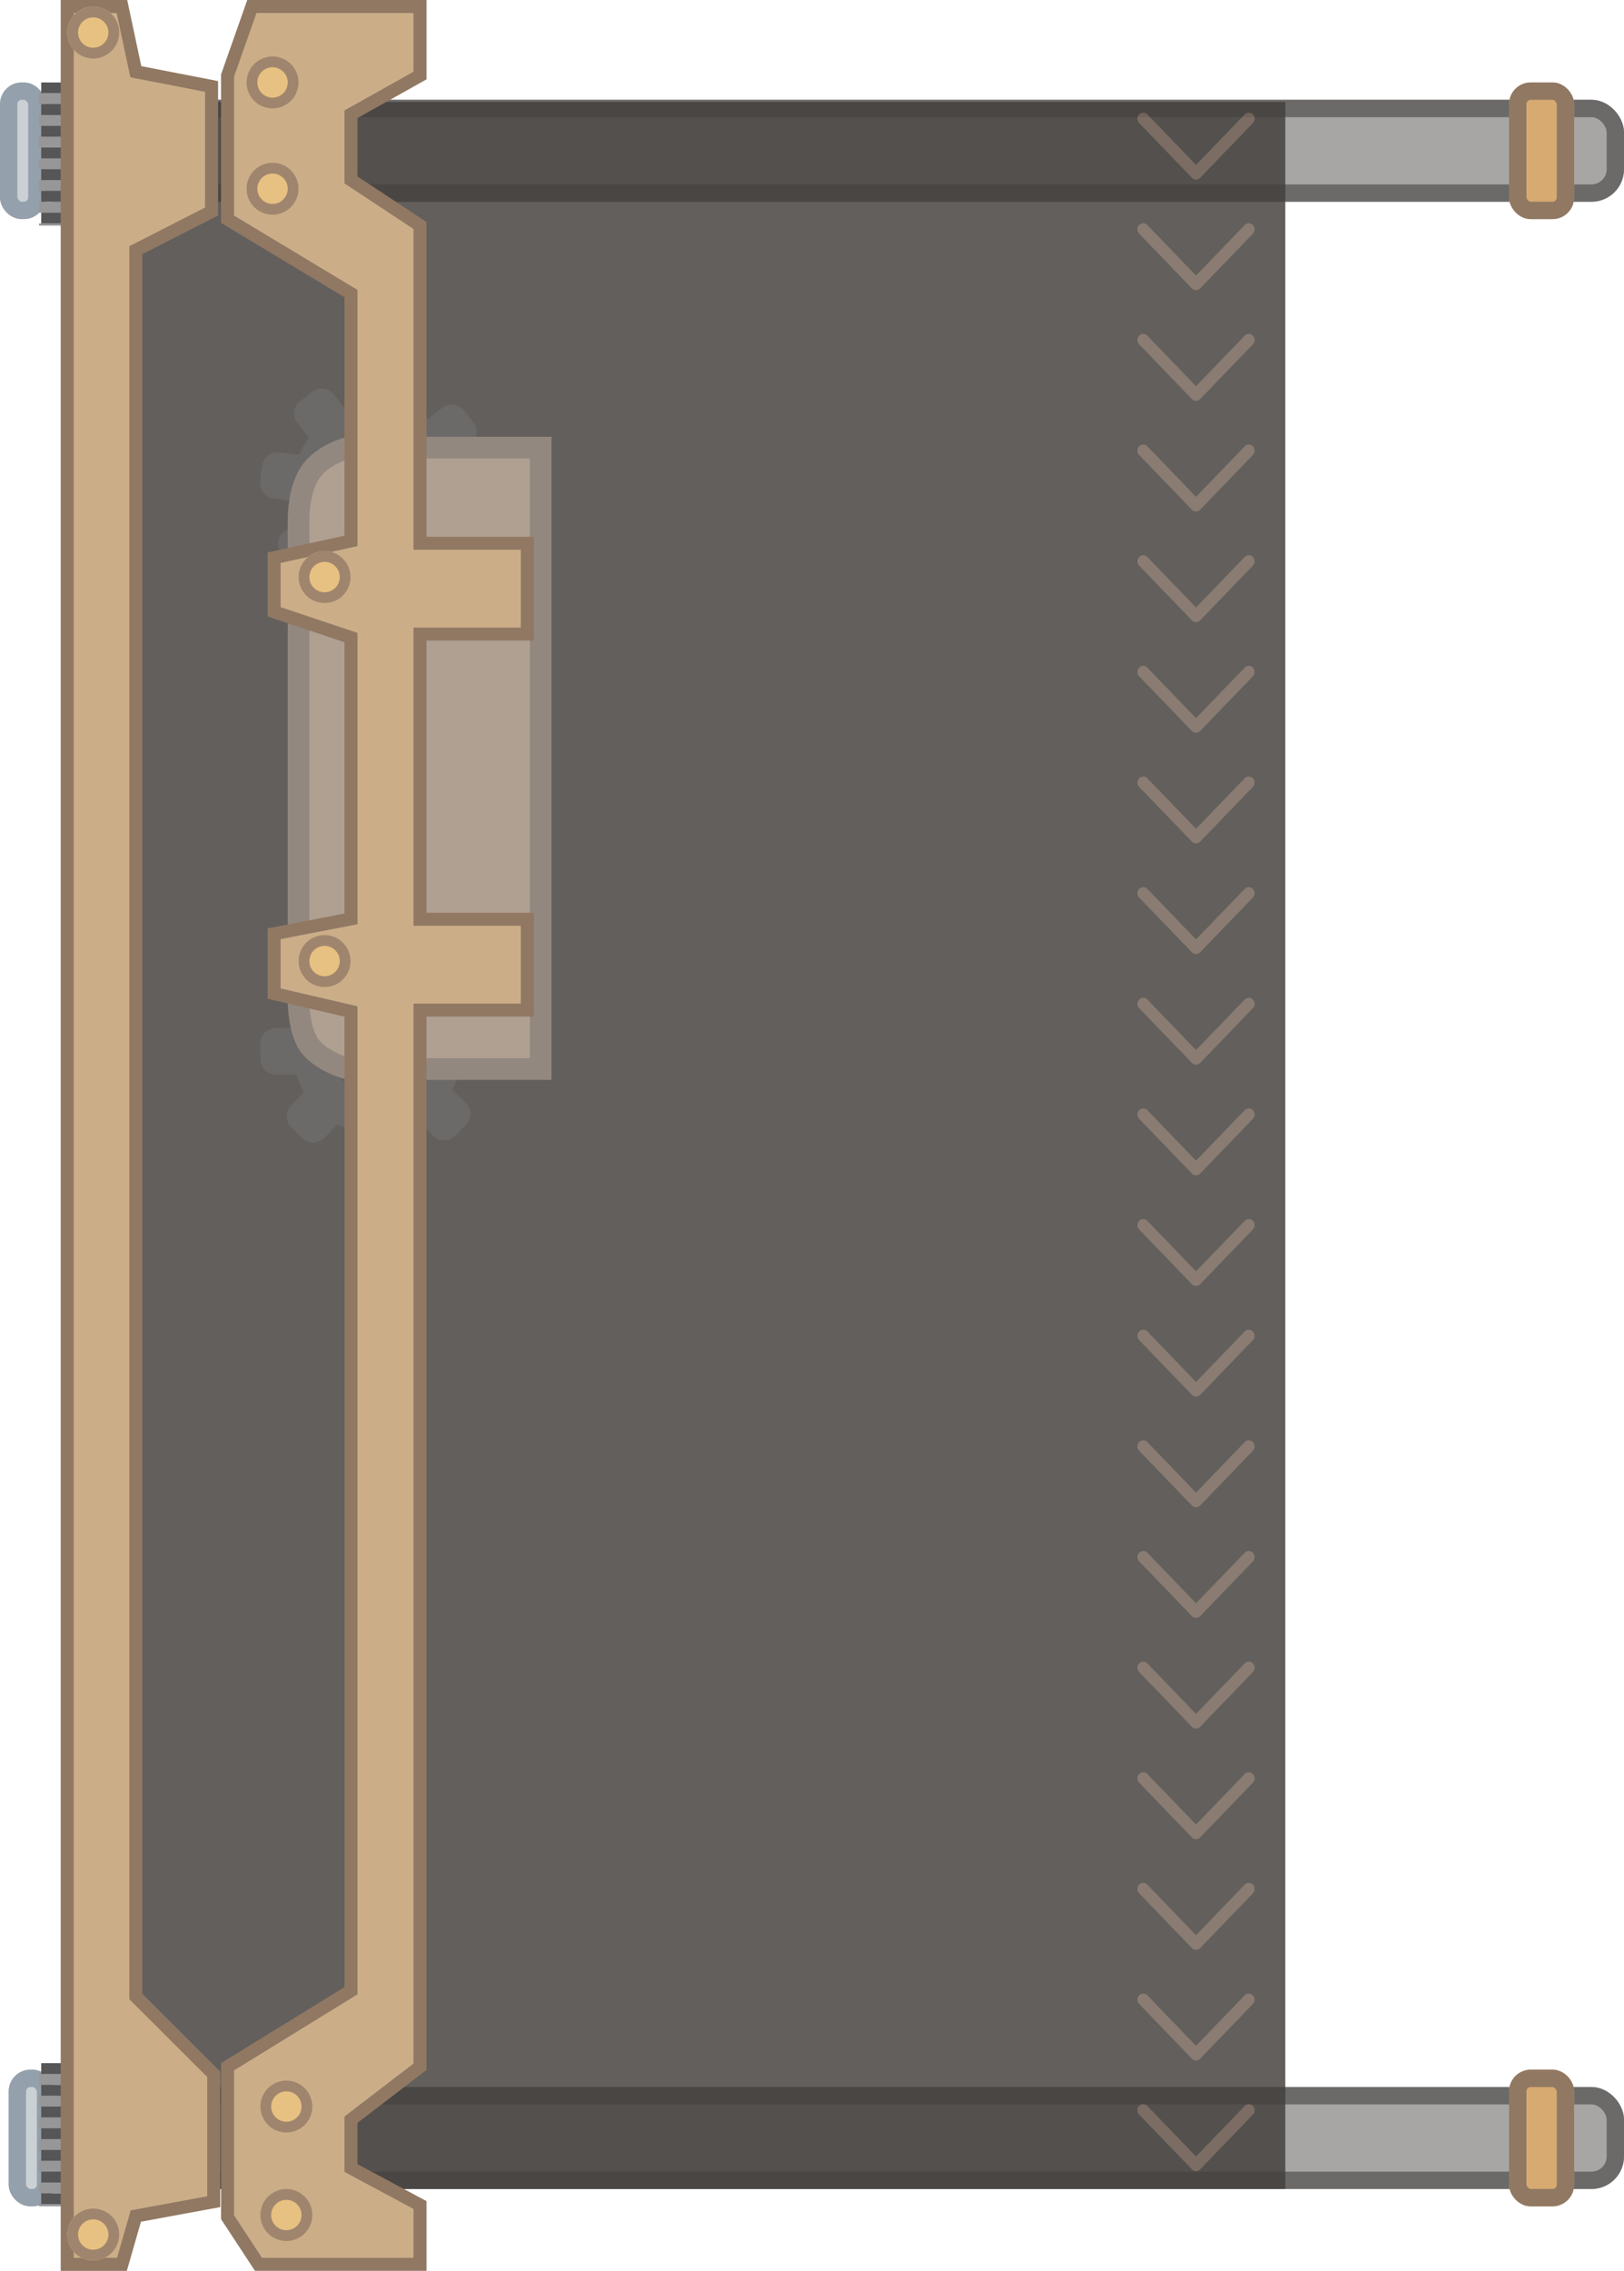 <svg xmlns="http://www.w3.org/2000/svg" xmlns:xlink="http://www.w3.org/1999/xlink" width="749" height="1046.733" viewBox="0 0 749 1046.733">
  <defs>
    <clipPath id="clip-path">
      <rect id="显示区域" width="528" height="962" transform="translate(1255.933 1154.133)" fill="#fff"/>
    </clipPath>
    <clipPath id="clip-path-2">
      <rect width="54.083" height="2183.953" fill="none"/>
    </clipPath>
    <clipPath id="clip-path-3">
      <rect id="矩形_114" data-name="矩形 114" width="13" height="68" transform="translate(1173 1154)" fill="#fff"/>
    </clipPath>
    <clipPath id="clip-path-4">
      <rect width="14" height="526" fill="none"/>
    </clipPath>
    <clipPath id="clip-path-5">
      <rect width="14" height="265" fill="none"/>
    </clipPath>
  </defs>
  <g id="右显示器_整体" data-name="右显示器 整体" transform="translate(-1155 -1118)">
    <g id="杆_组" data-name="杆 组">
      <g id="下杆" transform="translate(1165 2080)" fill="#a8a5a5" stroke="#6c6969" stroke-linecap="round" stroke-linejoin="round" stroke-width="8">
        <rect width="739" height="47" rx="15" stroke="none"/>
        <rect x="4" y="4" width="731" height="39" rx="11" fill="none"/>
      </g>
      <g id="上杆" transform="translate(1165 1164)" fill="#a8a5a5" stroke="#6c6969" stroke-linecap="round" stroke-linejoin="round" stroke-width="8">
        <rect width="739" height="47" rx="15" stroke="none"/>
        <rect x="4" y="4" width="731" height="39" rx="11" fill="none"/>
      </g>
      <g id="轴承" transform="translate(1851 2072)" fill="#d6aa70" stroke="#907863" stroke-width="8">
        <rect width="30" height="63" rx="10" stroke="none"/>
        <rect x="4" y="4" width="22" height="55" rx="6" fill="none"/>
      </g>
      <g id="轴承-2" data-name="轴承" transform="translate(1851 1156)" fill="#d6aa70" stroke="#907863" stroke-width="8">
        <rect width="30" height="63" rx="10" stroke="none"/>
        <rect x="4" y="4" width="22" height="55" rx="6" fill="none"/>
      </g>
      <g id="轴承-3" data-name="轴承" transform="translate(1159 2072)" fill="#cad0d4" stroke="#94a0ab" stroke-width="8">
        <rect width="21" height="63" rx="10" stroke="none"/>
        <rect x="4" y="4" width="13" height="55" rx="6" fill="none"/>
      </g>
      <g id="轴承-4" data-name="轴承" transform="translate(1155 1156)" fill="#cad0d4" stroke="#94a0ab" stroke-width="8">
        <rect width="21" height="63" rx="10" stroke="none"/>
        <rect x="4" y="4" width="13" height="55" rx="6" fill="none"/>
      </g>
    </g>
    <g id="真_显示屏" data-name="真 显示屏" transform="translate(-36.143 10.867)" opacity="0.83" clip-path="url(#clip-path)">
      <g id="内容">
        <rect id="底" width="528" height="3368" transform="translate(1255.933 -1245.867)" fill="#423e3b"/>
        <g id="箭头" transform="translate(1715.725 37.052)">
          <g id="重复网格_4" data-name="重复网格 4" opacity="0.42" clip-path="url(#clip-path-2)">
            <g transform="translate(-1341.725 -1282.141)">
              <path id="navigate-rightt" d="M320.822,193.247a2.636,2.636,0,0,0,0,3.824L344.081,219.5l-23.259,22.425a2.636,2.636,0,0,0,0,3.824,2.879,2.879,0,0,0,3.966,0l25.242-24.337a2.636,2.636,0,0,0,0-3.824l-25.242-24.337A2.879,2.879,0,0,0,320.822,193.247Z" transform="translate(1588.262 962.141) rotate(90)" fill="#b49279"/>
            </g>
            <g transform="translate(-1341.725 -1231.141)">
              <path id="navigate-rightt-2" data-name="navigate-rightt" d="M320.822,193.247a2.636,2.636,0,0,0,0,3.824L344.081,219.5l-23.259,22.425a2.636,2.636,0,0,0,0,3.824,2.879,2.879,0,0,0,3.966,0l25.242-24.337a2.636,2.636,0,0,0,0-3.824l-25.242-24.337A2.879,2.879,0,0,0,320.822,193.247Z" transform="translate(1588.262 962.141) rotate(90)" fill="#b49279"/>
            </g>
            <g transform="translate(-1341.725 -1180.141)">
              <path id="navigate-rightt-3" data-name="navigate-rightt" d="M320.822,193.247a2.636,2.636,0,0,0,0,3.824L344.081,219.5l-23.259,22.425a2.636,2.636,0,0,0,0,3.824,2.879,2.879,0,0,0,3.966,0l25.242-24.337a2.636,2.636,0,0,0,0-3.824l-25.242-24.337A2.879,2.879,0,0,0,320.822,193.247Z" transform="translate(1588.262 962.141) rotate(90)" fill="#b49279"/>
            </g>
            <g transform="translate(-1341.725 -1129.141)">
              <path id="navigate-rightt-4" data-name="navigate-rightt" d="M320.822,193.247a2.636,2.636,0,0,0,0,3.824L344.081,219.5l-23.259,22.425a2.636,2.636,0,0,0,0,3.824,2.879,2.879,0,0,0,3.966,0l25.242-24.337a2.636,2.636,0,0,0,0-3.824l-25.242-24.337A2.879,2.879,0,0,0,320.822,193.247Z" transform="translate(1588.262 962.141) rotate(90)" fill="#b49279"/>
            </g>
            <g transform="translate(-1341.725 -1078.141)">
              <path id="navigate-rightt-5" data-name="navigate-rightt" d="M320.822,193.247a2.636,2.636,0,0,0,0,3.824L344.081,219.5l-23.259,22.425a2.636,2.636,0,0,0,0,3.824,2.879,2.879,0,0,0,3.966,0l25.242-24.337a2.636,2.636,0,0,0,0-3.824l-25.242-24.337A2.879,2.879,0,0,0,320.822,193.247Z" transform="translate(1588.262 962.141) rotate(90)" fill="#b49279"/>
            </g>
            <g transform="translate(-1341.725 -1027.141)">
              <path id="navigate-rightt-6" data-name="navigate-rightt" d="M320.822,193.247a2.636,2.636,0,0,0,0,3.824L344.081,219.5l-23.259,22.425a2.636,2.636,0,0,0,0,3.824,2.879,2.879,0,0,0,3.966,0l25.242-24.337a2.636,2.636,0,0,0,0-3.824l-25.242-24.337A2.879,2.879,0,0,0,320.822,193.247Z" transform="translate(1588.262 962.141) rotate(90)" fill="#b49279"/>
            </g>
            <g transform="translate(-1341.725 -976.141)">
              <path id="navigate-rightt-7" data-name="navigate-rightt" d="M320.822,193.247a2.636,2.636,0,0,0,0,3.824L344.081,219.5l-23.259,22.425a2.636,2.636,0,0,0,0,3.824,2.879,2.879,0,0,0,3.966,0l25.242-24.337a2.636,2.636,0,0,0,0-3.824l-25.242-24.337A2.879,2.879,0,0,0,320.822,193.247Z" transform="translate(1588.262 962.141) rotate(90)" fill="#b49279"/>
            </g>
            <g transform="translate(-1341.725 -925.141)">
              <path id="navigate-rightt-8" data-name="navigate-rightt" d="M320.822,193.247a2.636,2.636,0,0,0,0,3.824L344.081,219.5l-23.259,22.425a2.636,2.636,0,0,0,0,3.824,2.879,2.879,0,0,0,3.966,0l25.242-24.337a2.636,2.636,0,0,0,0-3.824l-25.242-24.337A2.879,2.879,0,0,0,320.822,193.247Z" transform="translate(1588.262 962.141) rotate(90)" fill="#b49279"/>
            </g>
            <g transform="translate(-1341.725 -874.141)">
              <path id="navigate-rightt-9" data-name="navigate-rightt" d="M320.822,193.247a2.636,2.636,0,0,0,0,3.824L344.081,219.5l-23.259,22.425a2.636,2.636,0,0,0,0,3.824,2.879,2.879,0,0,0,3.966,0l25.242-24.337a2.636,2.636,0,0,0,0-3.824l-25.242-24.337A2.879,2.879,0,0,0,320.822,193.247Z" transform="translate(1588.262 962.141) rotate(90)" fill="#b49279"/>
            </g>
            <g transform="translate(-1341.725 -823.141)">
              <path id="navigate-rightt-10" data-name="navigate-rightt" d="M320.822,193.247a2.636,2.636,0,0,0,0,3.824L344.081,219.5l-23.259,22.425a2.636,2.636,0,0,0,0,3.824,2.879,2.879,0,0,0,3.966,0l25.242-24.337a2.636,2.636,0,0,0,0-3.824l-25.242-24.337A2.879,2.879,0,0,0,320.822,193.247Z" transform="translate(1588.262 962.141) rotate(90)" fill="#b49279"/>
            </g>
            <g transform="translate(-1341.725 -772.141)">
              <path id="navigate-rightt-11" data-name="navigate-rightt" d="M320.822,193.247a2.636,2.636,0,0,0,0,3.824L344.081,219.5l-23.259,22.425a2.636,2.636,0,0,0,0,3.824,2.879,2.879,0,0,0,3.966,0l25.242-24.337a2.636,2.636,0,0,0,0-3.824l-25.242-24.337A2.879,2.879,0,0,0,320.822,193.247Z" transform="translate(1588.262 962.141) rotate(90)" fill="#b49279"/>
            </g>
            <g transform="translate(-1341.725 -721.141)">
              <path id="navigate-rightt-12" data-name="navigate-rightt" d="M320.822,193.247a2.636,2.636,0,0,0,0,3.824L344.081,219.5l-23.259,22.425a2.636,2.636,0,0,0,0,3.824,2.879,2.879,0,0,0,3.966,0l25.242-24.337a2.636,2.636,0,0,0,0-3.824l-25.242-24.337A2.879,2.879,0,0,0,320.822,193.247Z" transform="translate(1588.262 962.141) rotate(90)" fill="#b49279"/>
            </g>
            <g transform="translate(-1341.725 -670.141)">
              <path id="navigate-rightt-13" data-name="navigate-rightt" d="M320.822,193.247a2.636,2.636,0,0,0,0,3.824L344.081,219.5l-23.259,22.425a2.636,2.636,0,0,0,0,3.824,2.879,2.879,0,0,0,3.966,0l25.242-24.337a2.636,2.636,0,0,0,0-3.824l-25.242-24.337A2.879,2.879,0,0,0,320.822,193.247Z" transform="translate(1588.262 962.141) rotate(90)" fill="#b49279"/>
            </g>
            <g transform="translate(-1341.725 -619.141)">
              <path id="navigate-rightt-14" data-name="navigate-rightt" d="M320.822,193.247a2.636,2.636,0,0,0,0,3.824L344.081,219.5l-23.259,22.425a2.636,2.636,0,0,0,0,3.824,2.879,2.879,0,0,0,3.966,0l25.242-24.337a2.636,2.636,0,0,0,0-3.824l-25.242-24.337A2.879,2.879,0,0,0,320.822,193.247Z" transform="translate(1588.262 962.141) rotate(90)" fill="#b49279"/>
            </g>
            <g transform="translate(-1341.725 -568.141)">
              <path id="navigate-rightt-15" data-name="navigate-rightt" d="M320.822,193.247a2.636,2.636,0,0,0,0,3.824L344.081,219.5l-23.259,22.425a2.636,2.636,0,0,0,0,3.824,2.879,2.879,0,0,0,3.966,0l25.242-24.337a2.636,2.636,0,0,0,0-3.824l-25.242-24.337A2.879,2.879,0,0,0,320.822,193.247Z" transform="translate(1588.262 962.141) rotate(90)" fill="#b49279"/>
            </g>
            <g transform="translate(-1341.725 -517.141)">
              <path id="navigate-rightt-16" data-name="navigate-rightt" d="M320.822,193.247a2.636,2.636,0,0,0,0,3.824L344.081,219.5l-23.259,22.425a2.636,2.636,0,0,0,0,3.824,2.879,2.879,0,0,0,3.966,0l25.242-24.337a2.636,2.636,0,0,0,0-3.824l-25.242-24.337A2.879,2.879,0,0,0,320.822,193.247Z" transform="translate(1588.262 962.141) rotate(90)" fill="#b49279"/>
            </g>
            <g transform="translate(-1341.725 -466.141)">
              <path id="navigate-rightt-17" data-name="navigate-rightt" d="M320.822,193.247a2.636,2.636,0,0,0,0,3.824L344.081,219.5l-23.259,22.425a2.636,2.636,0,0,0,0,3.824,2.879,2.879,0,0,0,3.966,0l25.242-24.337a2.636,2.636,0,0,0,0-3.824l-25.242-24.337A2.879,2.879,0,0,0,320.822,193.247Z" transform="translate(1588.262 962.141) rotate(90)" fill="#b49279"/>
            </g>
            <g transform="translate(-1341.725 -415.141)">
              <path id="navigate-rightt-18" data-name="navigate-rightt" d="M320.822,193.247a2.636,2.636,0,0,0,0,3.824L344.081,219.5l-23.259,22.425a2.636,2.636,0,0,0,0,3.824,2.879,2.879,0,0,0,3.966,0l25.242-24.337a2.636,2.636,0,0,0,0-3.824l-25.242-24.337A2.879,2.879,0,0,0,320.822,193.247Z" transform="translate(1588.262 962.141) rotate(90)" fill="#b49279"/>
            </g>
            <g transform="translate(-1341.725 -364.141)">
              <path id="navigate-rightt-19" data-name="navigate-rightt" d="M320.822,193.247a2.636,2.636,0,0,0,0,3.824L344.081,219.5l-23.259,22.425a2.636,2.636,0,0,0,0,3.824,2.879,2.879,0,0,0,3.966,0l25.242-24.337a2.636,2.636,0,0,0,0-3.824l-25.242-24.337A2.879,2.879,0,0,0,320.822,193.247Z" transform="translate(1588.262 962.141) rotate(90)" fill="#b49279"/>
            </g>
            <g transform="translate(-1341.725 -313.141)">
              <path id="navigate-rightt-20" data-name="navigate-rightt" d="M320.822,193.247a2.636,2.636,0,0,0,0,3.824L344.081,219.5l-23.259,22.425a2.636,2.636,0,0,0,0,3.824,2.879,2.879,0,0,0,3.966,0l25.242-24.337a2.636,2.636,0,0,0,0-3.824l-25.242-24.337A2.879,2.879,0,0,0,320.822,193.247Z" transform="translate(1588.262 962.141) rotate(90)" fill="#b49279"/>
            </g>
            <g transform="translate(-1341.725 -262.141)">
              <path id="navigate-rightt-21" data-name="navigate-rightt" d="M320.822,193.247a2.636,2.636,0,0,0,0,3.824L344.081,219.5l-23.259,22.425a2.636,2.636,0,0,0,0,3.824,2.879,2.879,0,0,0,3.966,0l25.242-24.337a2.636,2.636,0,0,0,0-3.824l-25.242-24.337A2.879,2.879,0,0,0,320.822,193.247Z" transform="translate(1588.262 962.141) rotate(90)" fill="#b49279"/>
            </g>
            <g transform="translate(-1341.725 -211.141)">
              <path id="navigate-rightt-22" data-name="navigate-rightt" d="M320.822,193.247a2.636,2.636,0,0,0,0,3.824L344.081,219.5l-23.259,22.425a2.636,2.636,0,0,0,0,3.824,2.879,2.879,0,0,0,3.966,0l25.242-24.337a2.636,2.636,0,0,0,0-3.824l-25.242-24.337A2.879,2.879,0,0,0,320.822,193.247Z" transform="translate(1588.262 962.141) rotate(90)" fill="#b49279"/>
            </g>
            <g transform="translate(-1341.725 -160.141)">
              <path id="navigate-rightt-23" data-name="navigate-rightt" d="M320.822,193.247a2.636,2.636,0,0,0,0,3.824L344.081,219.5l-23.259,22.425a2.636,2.636,0,0,0,0,3.824,2.879,2.879,0,0,0,3.966,0l25.242-24.337a2.636,2.636,0,0,0,0-3.824l-25.242-24.337A2.879,2.879,0,0,0,320.822,193.247Z" transform="translate(1588.262 962.141) rotate(90)" fill="#b49279"/>
            </g>
            <g transform="translate(-1341.725 -109.141)">
              <path id="navigate-rightt-24" data-name="navigate-rightt" d="M320.822,193.247a2.636,2.636,0,0,0,0,3.824L344.081,219.5l-23.259,22.425a2.636,2.636,0,0,0,0,3.824,2.879,2.879,0,0,0,3.966,0l25.242-24.337a2.636,2.636,0,0,0,0-3.824l-25.242-24.337A2.879,2.879,0,0,0,320.822,193.247Z" transform="translate(1588.262 962.141) rotate(90)" fill="#b49279"/>
            </g>
            <g transform="translate(-1341.725 -58.141)">
              <path id="navigate-rightt-25" data-name="navigate-rightt" d="M320.822,193.247a2.636,2.636,0,0,0,0,3.824L344.081,219.5l-23.259,22.425a2.636,2.636,0,0,0,0,3.824,2.879,2.879,0,0,0,3.966,0l25.242-24.337a2.636,2.636,0,0,0,0-3.824l-25.242-24.337A2.879,2.879,0,0,0,320.822,193.247Z" transform="translate(1588.262 962.141) rotate(90)" fill="#b49279"/>
            </g>
            <g transform="translate(-1341.725 -7.141)">
              <path id="navigate-rightt-26" data-name="navigate-rightt" d="M320.822,193.247a2.636,2.636,0,0,0,0,3.824L344.081,219.5l-23.259,22.425a2.636,2.636,0,0,0,0,3.824,2.879,2.879,0,0,0,3.966,0l25.242-24.337a2.636,2.636,0,0,0,0-3.824l-25.242-24.337A2.879,2.879,0,0,0,320.822,193.247Z" transform="translate(1588.262 962.141) rotate(90)" fill="#b49279"/>
            </g>
            <g transform="translate(-1341.725 43.859)">
              <path id="navigate-rightt-27" data-name="navigate-rightt" d="M320.822,193.247a2.636,2.636,0,0,0,0,3.824L344.081,219.5l-23.259,22.425a2.636,2.636,0,0,0,0,3.824,2.879,2.879,0,0,0,3.966,0l25.242-24.337a2.636,2.636,0,0,0,0-3.824l-25.242-24.337A2.879,2.879,0,0,0,320.822,193.247Z" transform="translate(1588.262 962.141) rotate(90)" fill="#b49279"/>
            </g>
            <g transform="translate(-1341.725 94.859)">
              <path id="navigate-rightt-28" data-name="navigate-rightt" d="M320.822,193.247a2.636,2.636,0,0,0,0,3.824L344.081,219.5l-23.259,22.425a2.636,2.636,0,0,0,0,3.824,2.879,2.879,0,0,0,3.966,0l25.242-24.337a2.636,2.636,0,0,0,0-3.824l-25.242-24.337A2.879,2.879,0,0,0,320.822,193.247Z" transform="translate(1588.262 962.141) rotate(90)" fill="#b49279"/>
            </g>
            <g transform="translate(-1341.725 145.859)">
              <path id="navigate-rightt-29" data-name="navigate-rightt" d="M320.822,193.247a2.636,2.636,0,0,0,0,3.824L344.081,219.5l-23.259,22.425a2.636,2.636,0,0,0,0,3.824,2.879,2.879,0,0,0,3.966,0l25.242-24.337a2.636,2.636,0,0,0,0-3.824l-25.242-24.337A2.879,2.879,0,0,0,320.822,193.247Z" transform="translate(1588.262 962.141) rotate(90)" fill="#b49279"/>
            </g>
            <g transform="translate(-1341.725 196.859)">
              <path id="navigate-rightt-30" data-name="navigate-rightt" d="M320.822,193.247a2.636,2.636,0,0,0,0,3.824L344.081,219.5l-23.259,22.425a2.636,2.636,0,0,0,0,3.824,2.879,2.879,0,0,0,3.966,0l25.242-24.337a2.636,2.636,0,0,0,0-3.824l-25.242-24.337A2.879,2.879,0,0,0,320.822,193.247Z" transform="translate(1588.262 962.141) rotate(90)" fill="#b49279"/>
            </g>
            <g transform="translate(-1341.725 247.859)">
              <path id="navigate-rightt-31" data-name="navigate-rightt" d="M320.822,193.247a2.636,2.636,0,0,0,0,3.824L344.081,219.5l-23.259,22.425a2.636,2.636,0,0,0,0,3.824,2.879,2.879,0,0,0,3.966,0l25.242-24.337a2.636,2.636,0,0,0,0-3.824l-25.242-24.337A2.879,2.879,0,0,0,320.822,193.247Z" transform="translate(1588.262 962.141) rotate(90)" fill="#b49279"/>
            </g>
            <g transform="translate(-1341.725 298.859)">
              <path id="navigate-rightt-32" data-name="navigate-rightt" d="M320.822,193.247a2.636,2.636,0,0,0,0,3.824L344.081,219.5l-23.259,22.425a2.636,2.636,0,0,0,0,3.824,2.879,2.879,0,0,0,3.966,0l25.242-24.337a2.636,2.636,0,0,0,0-3.824l-25.242-24.337A2.879,2.879,0,0,0,320.822,193.247Z" transform="translate(1588.262 962.141) rotate(90)" fill="#b49279"/>
            </g>
            <g transform="translate(-1341.725 349.859)">
              <path id="navigate-rightt-33" data-name="navigate-rightt" d="M320.822,193.247a2.636,2.636,0,0,0,0,3.824L344.081,219.5l-23.259,22.425a2.636,2.636,0,0,0,0,3.824,2.879,2.879,0,0,0,3.966,0l25.242-24.337a2.636,2.636,0,0,0,0-3.824l-25.242-24.337A2.879,2.879,0,0,0,320.822,193.247Z" transform="translate(1588.262 962.141) rotate(90)" fill="#b49279"/>
            </g>
            <g transform="translate(-1341.725 400.859)">
              <path id="navigate-rightt-34" data-name="navigate-rightt" d="M320.822,193.247a2.636,2.636,0,0,0,0,3.824L344.081,219.5l-23.259,22.425a2.636,2.636,0,0,0,0,3.824,2.879,2.879,0,0,0,3.966,0l25.242-24.337a2.636,2.636,0,0,0,0-3.824l-25.242-24.337A2.879,2.879,0,0,0,320.822,193.247Z" transform="translate(1588.262 962.141) rotate(90)" fill="#b49279"/>
            </g>
            <g transform="translate(-1341.725 451.859)">
              <path id="navigate-rightt-35" data-name="navigate-rightt" d="M320.822,193.247a2.636,2.636,0,0,0,0,3.824L344.081,219.5l-23.259,22.425a2.636,2.636,0,0,0,0,3.824,2.879,2.879,0,0,0,3.966,0l25.242-24.337a2.636,2.636,0,0,0,0-3.824l-25.242-24.337A2.879,2.879,0,0,0,320.822,193.247Z" transform="translate(1588.262 962.141) rotate(90)" fill="#b49279"/>
            </g>
            <g transform="translate(-1341.725 502.859)">
              <path id="navigate-rightt-36" data-name="navigate-rightt" d="M320.822,193.247a2.636,2.636,0,0,0,0,3.824L344.081,219.5l-23.259,22.425a2.636,2.636,0,0,0,0,3.824,2.879,2.879,0,0,0,3.966,0l25.242-24.337a2.636,2.636,0,0,0,0-3.824l-25.242-24.337A2.879,2.879,0,0,0,320.822,193.247Z" transform="translate(1588.262 962.141) rotate(90)" fill="#b49279"/>
            </g>
            <g transform="translate(-1341.725 553.859)">
              <path id="navigate-rightt-37" data-name="navigate-rightt" d="M320.822,193.247a2.636,2.636,0,0,0,0,3.824L344.081,219.5l-23.259,22.425a2.636,2.636,0,0,0,0,3.824,2.879,2.879,0,0,0,3.966,0l25.242-24.337a2.636,2.636,0,0,0,0-3.824l-25.242-24.337A2.879,2.879,0,0,0,320.822,193.247Z" transform="translate(1588.262 962.141) rotate(90)" fill="#b49279"/>
            </g>
            <g transform="translate(-1341.725 604.859)">
              <path id="navigate-rightt-38" data-name="navigate-rightt" d="M320.822,193.247a2.636,2.636,0,0,0,0,3.824L344.081,219.5l-23.259,22.425a2.636,2.636,0,0,0,0,3.824,2.879,2.879,0,0,0,3.966,0l25.242-24.337a2.636,2.636,0,0,0,0-3.824l-25.242-24.337A2.879,2.879,0,0,0,320.822,193.247Z" transform="translate(1588.262 962.141) rotate(90)" fill="#b49279"/>
            </g>
            <g transform="translate(-1341.725 655.859)">
              <path id="navigate-rightt-39" data-name="navigate-rightt" d="M320.822,193.247a2.636,2.636,0,0,0,0,3.824L344.081,219.5l-23.259,22.425a2.636,2.636,0,0,0,0,3.824,2.879,2.879,0,0,0,3.966,0l25.242-24.337a2.636,2.636,0,0,0,0-3.824l-25.242-24.337A2.879,2.879,0,0,0,320.822,193.247Z" transform="translate(1588.262 962.141) rotate(90)" fill="#b49279"/>
            </g>
            <g transform="translate(-1341.725 706.859)">
              <path id="navigate-rightt-40" data-name="navigate-rightt" d="M320.822,193.247a2.636,2.636,0,0,0,0,3.824L344.081,219.5l-23.259,22.425a2.636,2.636,0,0,0,0,3.824,2.879,2.879,0,0,0,3.966,0l25.242-24.337a2.636,2.636,0,0,0,0-3.824l-25.242-24.337A2.879,2.879,0,0,0,320.822,193.247Z" transform="translate(1588.262 962.141) rotate(90)" fill="#b49279"/>
            </g>
            <g transform="translate(-1341.725 757.859)">
              <path id="navigate-rightt-41" data-name="navigate-rightt" d="M320.822,193.247a2.636,2.636,0,0,0,0,3.824L344.081,219.5l-23.259,22.425a2.636,2.636,0,0,0,0,3.824,2.879,2.879,0,0,0,3.966,0l25.242-24.337a2.636,2.636,0,0,0,0-3.824l-25.242-24.337A2.879,2.879,0,0,0,320.822,193.247Z" transform="translate(1588.262 962.141) rotate(90)" fill="#b49279"/>
            </g>
            <g transform="translate(-1341.725 808.859)">
              <path id="navigate-rightt-42" data-name="navigate-rightt" d="M320.822,193.247a2.636,2.636,0,0,0,0,3.824L344.081,219.5l-23.259,22.425a2.636,2.636,0,0,0,0,3.824,2.879,2.879,0,0,0,3.966,0l25.242-24.337a2.636,2.636,0,0,0,0-3.824l-25.242-24.337A2.879,2.879,0,0,0,320.822,193.247Z" transform="translate(1588.262 962.141) rotate(90)" fill="#b49279"/>
            </g>
            <g transform="translate(-1341.725 859.859)">
              <path id="navigate-rightt-43" data-name="navigate-rightt" d="M320.822,193.247a2.636,2.636,0,0,0,0,3.824L344.081,219.5l-23.259,22.425a2.636,2.636,0,0,0,0,3.824,2.879,2.879,0,0,0,3.966,0l25.242-24.337a2.636,2.636,0,0,0,0-3.824l-25.242-24.337A2.879,2.879,0,0,0,320.822,193.247Z" transform="translate(1588.262 962.141) rotate(90)" fill="#b49279"/>
            </g>
          </g>
        </g>
      </g>
    </g>
    <g id="齿轮侧面" clip-path="url(#clip-path-3)">
      <g id="齿轮_侧面" data-name="齿轮 侧面">
        <g id="齿轮侧面-2" data-name="齿轮侧面" transform="translate(1173 1156)" clip-path="url(#clip-path-4)">
          <g id="齿轮侧面-3" data-name="齿轮侧面" transform="translate(-1173 -1156)">
            <g id="重复网格_1" data-name="重复网格 1" transform="translate(1173 1156)" clip-path="url(#clip-path-5)">
              <g id="组_32" data-name="组 32" transform="translate(-1174.966 -1221)">
                <g id="组_31" data-name="组 31" transform="translate(1175.1 1221)">
                  <rect id="矩形_112" data-name="矩形 112" width="14" height="5" transform="translate(-0.134 5)" fill="#979797"/>
                  <rect id="矩形_113" data-name="矩形 113" width="12" height="5" transform="translate(0.866)" fill="#565656"/>
                </g>
                <g id="组_31-2" data-name="组 31" transform="translate(1175.1 1231)">
                  <rect id="矩形_112-2" data-name="矩形 112" width="14" height="5" transform="translate(-0.134 5)" fill="#979797"/>
                  <rect id="矩形_113-2" data-name="矩形 113" width="12" height="5" transform="translate(0.866)" fill="#565656"/>
                </g>
                <g id="组_31-3" data-name="组 31" transform="translate(1175.1 1241)">
                  <rect id="矩形_112-3" data-name="矩形 112" width="14" height="5" transform="translate(-0.134 5)" fill="#979797"/>
                  <rect id="矩形_113-3" data-name="矩形 113" width="12" height="5" transform="translate(0.866)" fill="#565656"/>
                </g>
                <g id="组_31-4" data-name="组 31" transform="translate(1175.1 1251)">
                  <rect id="矩形_112-4" data-name="矩形 112" width="14" height="5" transform="translate(-0.134 5)" fill="#979797"/>
                  <rect id="矩形_113-4" data-name="矩形 113" width="12" height="5" transform="translate(0.866)" fill="#565656"/>
                </g>
                <g id="组_31-5" data-name="组 31" transform="translate(1175.1 1261)">
                  <rect id="矩形_112-5" data-name="矩形 112" width="14" height="5" transform="translate(-0.134 5)" fill="#979797"/>
                  <rect id="矩形_113-5" data-name="矩形 113" width="12" height="5" transform="translate(0.866)" fill="#565656"/>
                </g>
                <g id="组_31-6" data-name="组 31" transform="translate(1175.1 1271)">
                  <rect id="矩形_112-6" data-name="矩形 112" width="14" height="5" transform="translate(-0.134 5)" fill="#979797"/>
                  <rect id="矩形_113-6" data-name="矩形 113" width="12" height="5" transform="translate(0.866)" fill="#565656"/>
                </g>
                <g id="组_31-7" data-name="组 31" transform="translate(1175.1 1281)">
                  <rect id="矩形_112-7" data-name="矩形 112" width="14" height="5" transform="translate(-0.134 5)" fill="#979797"/>
                  <rect id="矩形_113-7" data-name="矩形 113" width="12" height="5" transform="translate(0.866)" fill="#565656"/>
                </g>
                <g id="组_31-8" data-name="组 31" transform="translate(1175.1 1291)">
                  <rect id="矩形_112-8" data-name="矩形 112" width="14" height="5" transform="translate(-0.134 5)" fill="#979797"/>
                  <rect id="矩形_113-8" data-name="矩形 113" width="12" height="5" transform="translate(0.866)" fill="#565656"/>
                </g>
                <g id="组_31-9" data-name="组 31" transform="translate(1175.1 1301)">
                  <rect id="矩形_112-9" data-name="矩形 112" width="14" height="5" transform="translate(-0.134 5)" fill="#979797"/>
                  <rect id="矩形_113-9" data-name="矩形 113" width="12" height="5" transform="translate(0.866)" fill="#565656"/>
                </g>
                <g id="组_31-10" data-name="组 31" transform="translate(1175.1 1311)">
                  <rect id="矩形_112-10" data-name="矩形 112" width="14" height="5" transform="translate(-0.134 5)" fill="#979797"/>
                  <rect id="矩形_113-10" data-name="矩形 113" width="12" height="5" transform="translate(0.866)" fill="#565656"/>
                </g>
                <g id="组_31-11" data-name="组 31" transform="translate(1175.1 1321)">
                  <rect id="矩形_112-11" data-name="矩形 112" width="14" height="5" transform="translate(-0.134 5)" fill="#979797"/>
                  <rect id="矩形_113-11" data-name="矩形 113" width="12" height="5" transform="translate(0.866)" fill="#565656"/>
                </g>
                <g id="组_31-12" data-name="组 31" transform="translate(1175.1 1331)">
                  <rect id="矩形_112-12" data-name="矩形 112" width="14" height="5" transform="translate(-0.134 5)" fill="#979797"/>
                  <rect id="矩形_113-12" data-name="矩形 113" width="12" height="5" transform="translate(0.866)" fill="#565656"/>
                </g>
                <g id="组_31-13" data-name="组 31" transform="translate(1175.1 1341)">
                  <rect id="矩形_112-13" data-name="矩形 112" width="14" height="5" transform="translate(-0.134 5)" fill="#979797"/>
                  <rect id="矩形_113-13" data-name="矩形 113" width="12" height="5" transform="translate(0.866)" fill="#565656"/>
                </g>
              </g>
              <g id="组_32-2" data-name="组 32" transform="translate(-1174.966 -1091)">
                <g id="组_31-14" data-name="组 31" transform="translate(1175.1 1221)">
                  <rect id="矩形_112-14" data-name="矩形 112" width="14" height="5" transform="translate(-0.134 5)" fill="#979797"/>
                  <rect id="矩形_113-14" data-name="矩形 113" width="12" height="5" transform="translate(0.866)" fill="#565656"/>
                </g>
                <g id="组_31-15" data-name="组 31" transform="translate(1175.1 1231)">
                  <rect id="矩形_112-15" data-name="矩形 112" width="14" height="5" transform="translate(-0.134 5)" fill="#979797"/>
                  <rect id="矩形_113-15" data-name="矩形 113" width="12" height="5" transform="translate(0.866)" fill="#565656"/>
                </g>
                <g id="组_31-16" data-name="组 31" transform="translate(1175.1 1241)">
                  <rect id="矩形_112-16" data-name="矩形 112" width="14" height="5" transform="translate(-0.134 5)" fill="#979797"/>
                  <rect id="矩形_113-16" data-name="矩形 113" width="12" height="5" transform="translate(0.866)" fill="#565656"/>
                </g>
                <g id="组_31-17" data-name="组 31" transform="translate(1175.1 1251)">
                  <rect id="矩形_112-17" data-name="矩形 112" width="14" height="5" transform="translate(-0.134 5)" fill="#979797"/>
                  <rect id="矩形_113-17" data-name="矩形 113" width="12" height="5" transform="translate(0.866)" fill="#565656"/>
                </g>
                <g id="组_31-18" data-name="组 31" transform="translate(1175.1 1261)">
                  <rect id="矩形_112-18" data-name="矩形 112" width="14" height="5" transform="translate(-0.134 5)" fill="#979797"/>
                  <rect id="矩形_113-18" data-name="矩形 113" width="12" height="5" transform="translate(0.866)" fill="#565656"/>
                </g>
                <g id="组_31-19" data-name="组 31" transform="translate(1175.1 1271)">
                  <rect id="矩形_112-19" data-name="矩形 112" width="14" height="5" transform="translate(-0.134 5)" fill="#979797"/>
                  <rect id="矩形_113-19" data-name="矩形 113" width="12" height="5" transform="translate(0.866)" fill="#565656"/>
                </g>
                <g id="组_31-20" data-name="组 31" transform="translate(1175.1 1281)">
                  <rect id="矩形_112-20" data-name="矩形 112" width="14" height="5" transform="translate(-0.134 5)" fill="#979797"/>
                  <rect id="矩形_113-20" data-name="矩形 113" width="12" height="5" transform="translate(0.866)" fill="#565656"/>
                </g>
                <g id="组_31-21" data-name="组 31" transform="translate(1175.1 1291)">
                  <rect id="矩形_112-21" data-name="矩形 112" width="14" height="5" transform="translate(-0.134 5)" fill="#979797"/>
                  <rect id="矩形_113-21" data-name="矩形 113" width="12" height="5" transform="translate(0.866)" fill="#565656"/>
                </g>
                <g id="组_31-22" data-name="组 31" transform="translate(1175.1 1301)">
                  <rect id="矩形_112-22" data-name="矩形 112" width="14" height="5" transform="translate(-0.134 5)" fill="#979797"/>
                  <rect id="矩形_113-22" data-name="矩形 113" width="12" height="5" transform="translate(0.866)" fill="#565656"/>
                </g>
                <g id="组_31-23" data-name="组 31" transform="translate(1175.1 1311)">
                  <rect id="矩形_112-23" data-name="矩形 112" width="14" height="5" transform="translate(-0.134 5)" fill="#979797"/>
                  <rect id="矩形_113-23" data-name="矩形 113" width="12" height="5" transform="translate(0.866)" fill="#565656"/>
                </g>
                <g id="组_31-24" data-name="组 31" transform="translate(1175.1 1321)">
                  <rect id="矩形_112-24" data-name="矩形 112" width="14" height="5" transform="translate(-0.134 5)" fill="#979797"/>
                  <rect id="矩形_113-24" data-name="矩形 113" width="12" height="5" transform="translate(0.866)" fill="#565656"/>
                </g>
                <g id="组_31-25" data-name="组 31" transform="translate(1175.1 1331)">
                  <rect id="矩形_112-25" data-name="矩形 112" width="14" height="5" transform="translate(-0.134 5)" fill="#979797"/>
                  <rect id="矩形_113-25" data-name="矩形 113" width="12" height="5" transform="translate(0.866)" fill="#565656"/>
                </g>
                <g id="组_31-26" data-name="组 31" transform="translate(1175.1 1341)">
                  <rect id="矩形_112-26" data-name="矩形 112" width="14" height="5" transform="translate(-0.134 5)" fill="#979797"/>
                  <rect id="矩形_113-26" data-name="矩形 113" width="12" height="5" transform="translate(0.866)" fill="#565656"/>
                </g>
              </g>
              <g id="组_32-3" data-name="组 32" transform="translate(-1174.966 -961)">
                <g id="组_31-27" data-name="组 31" transform="translate(1175.1 1221)">
                  <rect id="矩形_112-27" data-name="矩形 112" width="14" height="5" transform="translate(-0.134 5)" fill="#979797"/>
                  <rect id="矩形_113-27" data-name="矩形 113" width="12" height="5" transform="translate(0.866)" fill="#565656"/>
                </g>
                <g id="组_31-28" data-name="组 31" transform="translate(1175.1 1231)">
                  <rect id="矩形_112-28" data-name="矩形 112" width="14" height="5" transform="translate(-0.134 5)" fill="#979797"/>
                  <rect id="矩形_113-28" data-name="矩形 113" width="12" height="5" transform="translate(0.866)" fill="#565656"/>
                </g>
                <g id="组_31-29" data-name="组 31" transform="translate(1175.1 1241)">
                  <rect id="矩形_112-29" data-name="矩形 112" width="14" height="5" transform="translate(-0.134 5)" fill="#979797"/>
                  <rect id="矩形_113-29" data-name="矩形 113" width="12" height="5" transform="translate(0.866)" fill="#565656"/>
                </g>
                <g id="组_31-30" data-name="组 31" transform="translate(1175.1 1251)">
                  <rect id="矩形_112-30" data-name="矩形 112" width="14" height="5" transform="translate(-0.134 5)" fill="#979797"/>
                  <rect id="矩形_113-30" data-name="矩形 113" width="12" height="5" transform="translate(0.866)" fill="#565656"/>
                </g>
                <g id="组_31-31" data-name="组 31" transform="translate(1175.1 1261)">
                  <rect id="矩形_112-31" data-name="矩形 112" width="14" height="5" transform="translate(-0.134 5)" fill="#979797"/>
                  <rect id="矩形_113-31" data-name="矩形 113" width="12" height="5" transform="translate(0.866)" fill="#565656"/>
                </g>
                <g id="组_31-32" data-name="组 31" transform="translate(1175.1 1271)">
                  <rect id="矩形_112-32" data-name="矩形 112" width="14" height="5" transform="translate(-0.134 5)" fill="#979797"/>
                  <rect id="矩形_113-32" data-name="矩形 113" width="12" height="5" transform="translate(0.866)" fill="#565656"/>
                </g>
                <g id="组_31-33" data-name="组 31" transform="translate(1175.1 1281)">
                  <rect id="矩形_112-33" data-name="矩形 112" width="14" height="5" transform="translate(-0.134 5)" fill="#979797"/>
                  <rect id="矩形_113-33" data-name="矩形 113" width="12" height="5" transform="translate(0.866)" fill="#565656"/>
                </g>
                <g id="组_31-34" data-name="组 31" transform="translate(1175.1 1291)">
                  <rect id="矩形_112-34" data-name="矩形 112" width="14" height="5" transform="translate(-0.134 5)" fill="#979797"/>
                  <rect id="矩形_113-34" data-name="矩形 113" width="12" height="5" transform="translate(0.866)" fill="#565656"/>
                </g>
                <g id="组_31-35" data-name="组 31" transform="translate(1175.1 1301)">
                  <rect id="矩形_112-35" data-name="矩形 112" width="14" height="5" transform="translate(-0.134 5)" fill="#979797"/>
                  <rect id="矩形_113-35" data-name="矩形 113" width="12" height="5" transform="translate(0.866)" fill="#565656"/>
                </g>
                <g id="组_31-36" data-name="组 31" transform="translate(1175.1 1311)">
                  <rect id="矩形_112-36" data-name="矩形 112" width="14" height="5" transform="translate(-0.134 5)" fill="#979797"/>
                  <rect id="矩形_113-36" data-name="矩形 113" width="12" height="5" transform="translate(0.866)" fill="#565656"/>
                </g>
                <g id="组_31-37" data-name="组 31" transform="translate(1175.1 1321)">
                  <rect id="矩形_112-37" data-name="矩形 112" width="14" height="5" transform="translate(-0.134 5)" fill="#979797"/>
                  <rect id="矩形_113-37" data-name="矩形 113" width="12" height="5" transform="translate(0.866)" fill="#565656"/>
                </g>
                <g id="组_31-38" data-name="组 31" transform="translate(1175.1 1331)">
                  <rect id="矩形_112-38" data-name="矩形 112" width="14" height="5" transform="translate(-0.134 5)" fill="#979797"/>
                  <rect id="矩形_113-38" data-name="矩形 113" width="12" height="5" transform="translate(0.866)" fill="#565656"/>
                </g>
                <g id="组_31-39" data-name="组 31" transform="translate(1175.1 1341)">
                  <rect id="矩形_112-39" data-name="矩形 112" width="14" height="5" transform="translate(-0.134 5)" fill="#979797"/>
                  <rect id="矩形_113-39" data-name="矩形 113" width="12" height="5" transform="translate(0.866)" fill="#565656"/>
                </g>
              </g>
            </g>
          </g>
          <g id="齿轮侧面-4" data-name="齿轮侧面" transform="translate(-1173 -896)">
            <g id="重复网格_1-2" data-name="重复网格 1" transform="translate(1173 1156)" clip-path="url(#clip-path-5)">
              <g id="组_32-4" data-name="组 32" transform="translate(-1174.966 -1221)">
                <g id="组_31-40" data-name="组 31" transform="translate(1175.1 1221)">
                  <rect id="矩形_112-40" data-name="矩形 112" width="14" height="5" transform="translate(-0.134 5)" fill="#979797"/>
                  <rect id="矩形_113-40" data-name="矩形 113" width="12" height="5" transform="translate(0.866)" fill="#565656"/>
                </g>
                <g id="组_31-41" data-name="组 31" transform="translate(1175.1 1231)">
                  <rect id="矩形_112-41" data-name="矩形 112" width="14" height="5" transform="translate(-0.134 5)" fill="#979797"/>
                  <rect id="矩形_113-41" data-name="矩形 113" width="12" height="5" transform="translate(0.866)" fill="#565656"/>
                </g>
                <g id="组_31-42" data-name="组 31" transform="translate(1175.1 1241)">
                  <rect id="矩形_112-42" data-name="矩形 112" width="14" height="5" transform="translate(-0.134 5)" fill="#979797"/>
                  <rect id="矩形_113-42" data-name="矩形 113" width="12" height="5" transform="translate(0.866)" fill="#565656"/>
                </g>
                <g id="组_31-43" data-name="组 31" transform="translate(1175.1 1251)">
                  <rect id="矩形_112-43" data-name="矩形 112" width="14" height="5" transform="translate(-0.134 5)" fill="#979797"/>
                  <rect id="矩形_113-43" data-name="矩形 113" width="12" height="5" transform="translate(0.866)" fill="#565656"/>
                </g>
                <g id="组_31-44" data-name="组 31" transform="translate(1175.1 1261)">
                  <rect id="矩形_112-44" data-name="矩形 112" width="14" height="5" transform="translate(-0.134 5)" fill="#979797"/>
                  <rect id="矩形_113-44" data-name="矩形 113" width="12" height="5" transform="translate(0.866)" fill="#565656"/>
                </g>
                <g id="组_31-45" data-name="组 31" transform="translate(1175.1 1271)">
                  <rect id="矩形_112-45" data-name="矩形 112" width="14" height="5" transform="translate(-0.134 5)" fill="#979797"/>
                  <rect id="矩形_113-45" data-name="矩形 113" width="12" height="5" transform="translate(0.866)" fill="#565656"/>
                </g>
                <g id="组_31-46" data-name="组 31" transform="translate(1175.1 1281)">
                  <rect id="矩形_112-46" data-name="矩形 112" width="14" height="5" transform="translate(-0.134 5)" fill="#979797"/>
                  <rect id="矩形_113-46" data-name="矩形 113" width="12" height="5" transform="translate(0.866)" fill="#565656"/>
                </g>
                <g id="组_31-47" data-name="组 31" transform="translate(1175.1 1291)">
                  <rect id="矩形_112-47" data-name="矩形 112" width="14" height="5" transform="translate(-0.134 5)" fill="#979797"/>
                  <rect id="矩形_113-47" data-name="矩形 113" width="12" height="5" transform="translate(0.866)" fill="#565656"/>
                </g>
                <g id="组_31-48" data-name="组 31" transform="translate(1175.1 1301)">
                  <rect id="矩形_112-48" data-name="矩形 112" width="14" height="5" transform="translate(-0.134 5)" fill="#979797"/>
                  <rect id="矩形_113-48" data-name="矩形 113" width="12" height="5" transform="translate(0.866)" fill="#565656"/>
                </g>
                <g id="组_31-49" data-name="组 31" transform="translate(1175.1 1311)">
                  <rect id="矩形_112-49" data-name="矩形 112" width="14" height="5" transform="translate(-0.134 5)" fill="#979797"/>
                  <rect id="矩形_113-49" data-name="矩形 113" width="12" height="5" transform="translate(0.866)" fill="#565656"/>
                </g>
                <g id="组_31-50" data-name="组 31" transform="translate(1175.1 1321)">
                  <rect id="矩形_112-50" data-name="矩形 112" width="14" height="5" transform="translate(-0.134 5)" fill="#979797"/>
                  <rect id="矩形_113-50" data-name="矩形 113" width="12" height="5" transform="translate(0.866)" fill="#565656"/>
                </g>
                <g id="组_31-51" data-name="组 31" transform="translate(1175.1 1331)">
                  <rect id="矩形_112-51" data-name="矩形 112" width="14" height="5" transform="translate(-0.134 5)" fill="#979797"/>
                  <rect id="矩形_113-51" data-name="矩形 113" width="12" height="5" transform="translate(0.866)" fill="#565656"/>
                </g>
                <g id="组_31-52" data-name="组 31" transform="translate(1175.1 1341)">
                  <rect id="矩形_112-52" data-name="矩形 112" width="14" height="5" transform="translate(-0.134 5)" fill="#979797"/>
                  <rect id="矩形_113-52" data-name="矩形 113" width="12" height="5" transform="translate(0.866)" fill="#565656"/>
                </g>
              </g>
              <g id="组_32-5" data-name="组 32" transform="translate(-1174.966 -1091)">
                <g id="组_31-53" data-name="组 31" transform="translate(1175.1 1221)">
                  <rect id="矩形_112-53" data-name="矩形 112" width="14" height="5" transform="translate(-0.134 5)" fill="#979797"/>
                  <rect id="矩形_113-53" data-name="矩形 113" width="12" height="5" transform="translate(0.866)" fill="#565656"/>
                </g>
                <g id="组_31-54" data-name="组 31" transform="translate(1175.1 1231)">
                  <rect id="矩形_112-54" data-name="矩形 112" width="14" height="5" transform="translate(-0.134 5)" fill="#979797"/>
                  <rect id="矩形_113-54" data-name="矩形 113" width="12" height="5" transform="translate(0.866)" fill="#565656"/>
                </g>
                <g id="组_31-55" data-name="组 31" transform="translate(1175.1 1241)">
                  <rect id="矩形_112-55" data-name="矩形 112" width="14" height="5" transform="translate(-0.134 5)" fill="#979797"/>
                  <rect id="矩形_113-55" data-name="矩形 113" width="12" height="5" transform="translate(0.866)" fill="#565656"/>
                </g>
                <g id="组_31-56" data-name="组 31" transform="translate(1175.1 1251)">
                  <rect id="矩形_112-56" data-name="矩形 112" width="14" height="5" transform="translate(-0.134 5)" fill="#979797"/>
                  <rect id="矩形_113-56" data-name="矩形 113" width="12" height="5" transform="translate(0.866)" fill="#565656"/>
                </g>
                <g id="组_31-57" data-name="组 31" transform="translate(1175.1 1261)">
                  <rect id="矩形_112-57" data-name="矩形 112" width="14" height="5" transform="translate(-0.134 5)" fill="#979797"/>
                  <rect id="矩形_113-57" data-name="矩形 113" width="12" height="5" transform="translate(0.866)" fill="#565656"/>
                </g>
                <g id="组_31-58" data-name="组 31" transform="translate(1175.1 1271)">
                  <rect id="矩形_112-58" data-name="矩形 112" width="14" height="5" transform="translate(-0.134 5)" fill="#979797"/>
                  <rect id="矩形_113-58" data-name="矩形 113" width="12" height="5" transform="translate(0.866)" fill="#565656"/>
                </g>
                <g id="组_31-59" data-name="组 31" transform="translate(1175.1 1281)">
                  <rect id="矩形_112-59" data-name="矩形 112" width="14" height="5" transform="translate(-0.134 5)" fill="#979797"/>
                  <rect id="矩形_113-59" data-name="矩形 113" width="12" height="5" transform="translate(0.866)" fill="#565656"/>
                </g>
                <g id="组_31-60" data-name="组 31" transform="translate(1175.1 1291)">
                  <rect id="矩形_112-60" data-name="矩形 112" width="14" height="5" transform="translate(-0.134 5)" fill="#979797"/>
                  <rect id="矩形_113-60" data-name="矩形 113" width="12" height="5" transform="translate(0.866)" fill="#565656"/>
                </g>
                <g id="组_31-61" data-name="组 31" transform="translate(1175.1 1301)">
                  <rect id="矩形_112-61" data-name="矩形 112" width="14" height="5" transform="translate(-0.134 5)" fill="#979797"/>
                  <rect id="矩形_113-61" data-name="矩形 113" width="12" height="5" transform="translate(0.866)" fill="#565656"/>
                </g>
                <g id="组_31-62" data-name="组 31" transform="translate(1175.1 1311)">
                  <rect id="矩形_112-62" data-name="矩形 112" width="14" height="5" transform="translate(-0.134 5)" fill="#979797"/>
                  <rect id="矩形_113-62" data-name="矩形 113" width="12" height="5" transform="translate(0.866)" fill="#565656"/>
                </g>
                <g id="组_31-63" data-name="组 31" transform="translate(1175.1 1321)">
                  <rect id="矩形_112-63" data-name="矩形 112" width="14" height="5" transform="translate(-0.134 5)" fill="#979797"/>
                  <rect id="矩形_113-63" data-name="矩形 113" width="12" height="5" transform="translate(0.866)" fill="#565656"/>
                </g>
                <g id="组_31-64" data-name="组 31" transform="translate(1175.1 1331)">
                  <rect id="矩形_112-64" data-name="矩形 112" width="14" height="5" transform="translate(-0.134 5)" fill="#979797"/>
                  <rect id="矩形_113-64" data-name="矩形 113" width="12" height="5" transform="translate(0.866)" fill="#565656"/>
                </g>
                <g id="组_31-65" data-name="组 31" transform="translate(1175.1 1341)">
                  <rect id="矩形_112-65" data-name="矩形 112" width="14" height="5" transform="translate(-0.134 5)" fill="#979797"/>
                  <rect id="矩形_113-65" data-name="矩形 113" width="12" height="5" transform="translate(0.866)" fill="#565656"/>
                </g>
              </g>
              <g id="组_32-6" data-name="组 32" transform="translate(-1174.966 -961)">
                <g id="组_31-66" data-name="组 31" transform="translate(1175.1 1221)">
                  <rect id="矩形_112-66" data-name="矩形 112" width="14" height="5" transform="translate(-0.134 5)" fill="#979797"/>
                  <rect id="矩形_113-66" data-name="矩形 113" width="12" height="5" transform="translate(0.866)" fill="#565656"/>
                </g>
                <g id="组_31-67" data-name="组 31" transform="translate(1175.1 1231)">
                  <rect id="矩形_112-67" data-name="矩形 112" width="14" height="5" transform="translate(-0.134 5)" fill="#979797"/>
                  <rect id="矩形_113-67" data-name="矩形 113" width="12" height="5" transform="translate(0.866)" fill="#565656"/>
                </g>
                <g id="组_31-68" data-name="组 31" transform="translate(1175.1 1241)">
                  <rect id="矩形_112-68" data-name="矩形 112" width="14" height="5" transform="translate(-0.134 5)" fill="#979797"/>
                  <rect id="矩形_113-68" data-name="矩形 113" width="12" height="5" transform="translate(0.866)" fill="#565656"/>
                </g>
                <g id="组_31-69" data-name="组 31" transform="translate(1175.1 1251)">
                  <rect id="矩形_112-69" data-name="矩形 112" width="14" height="5" transform="translate(-0.134 5)" fill="#979797"/>
                  <rect id="矩形_113-69" data-name="矩形 113" width="12" height="5" transform="translate(0.866)" fill="#565656"/>
                </g>
                <g id="组_31-70" data-name="组 31" transform="translate(1175.1 1261)">
                  <rect id="矩形_112-70" data-name="矩形 112" width="14" height="5" transform="translate(-0.134 5)" fill="#979797"/>
                  <rect id="矩形_113-70" data-name="矩形 113" width="12" height="5" transform="translate(0.866)" fill="#565656"/>
                </g>
                <g id="组_31-71" data-name="组 31" transform="translate(1175.1 1271)">
                  <rect id="矩形_112-71" data-name="矩形 112" width="14" height="5" transform="translate(-0.134 5)" fill="#979797"/>
                  <rect id="矩形_113-71" data-name="矩形 113" width="12" height="5" transform="translate(0.866)" fill="#565656"/>
                </g>
                <g id="组_31-72" data-name="组 31" transform="translate(1175.1 1281)">
                  <rect id="矩形_112-72" data-name="矩形 112" width="14" height="5" transform="translate(-0.134 5)" fill="#979797"/>
                  <rect id="矩形_113-72" data-name="矩形 113" width="12" height="5" transform="translate(0.866)" fill="#565656"/>
                </g>
                <g id="组_31-73" data-name="组 31" transform="translate(1175.1 1291)">
                  <rect id="矩形_112-73" data-name="矩形 112" width="14" height="5" transform="translate(-0.134 5)" fill="#979797"/>
                  <rect id="矩形_113-73" data-name="矩形 113" width="12" height="5" transform="translate(0.866)" fill="#565656"/>
                </g>
                <g id="组_31-74" data-name="组 31" transform="translate(1175.1 1301)">
                  <rect id="矩形_112-74" data-name="矩形 112" width="14" height="5" transform="translate(-0.134 5)" fill="#979797"/>
                  <rect id="矩形_113-74" data-name="矩形 113" width="12" height="5" transform="translate(0.866)" fill="#565656"/>
                </g>
                <g id="组_31-75" data-name="组 31" transform="translate(1175.1 1311)">
                  <rect id="矩形_112-75" data-name="矩形 112" width="14" height="5" transform="translate(-0.134 5)" fill="#979797"/>
                  <rect id="矩形_113-75" data-name="矩形 113" width="12" height="5" transform="translate(0.866)" fill="#565656"/>
                </g>
                <g id="组_31-76" data-name="组 31" transform="translate(1175.1 1321)">
                  <rect id="矩形_112-76" data-name="矩形 112" width="14" height="5" transform="translate(-0.134 5)" fill="#979797"/>
                  <rect id="矩形_113-76" data-name="矩形 113" width="12" height="5" transform="translate(0.866)" fill="#565656"/>
                </g>
                <g id="组_31-77" data-name="组 31" transform="translate(1175.1 1331)">
                  <rect id="矩形_112-77" data-name="矩形 112" width="14" height="5" transform="translate(-0.134 5)" fill="#979797"/>
                  <rect id="矩形_113-77" data-name="矩形 113" width="12" height="5" transform="translate(0.866)" fill="#565656"/>
                </g>
                <g id="组_31-78" data-name="组 31" transform="translate(1175.1 1341)">
                  <rect id="矩形_112-78" data-name="矩形 112" width="14" height="5" transform="translate(-0.134 5)" fill="#979797"/>
                  <rect id="矩形_113-78" data-name="矩形 113" width="12" height="5" transform="translate(0.866)" fill="#565656"/>
                </g>
              </g>
            </g>
          </g>
        </g>
      </g>
    </g>
    <g id="齿轮侧面-5" data-name="齿轮侧面" transform="translate(0 913)" clip-path="url(#clip-path-3)">
      <g id="齿轮_侧面-2" data-name="齿轮 侧面">
        <g id="齿轮侧面-6" data-name="齿轮侧面" transform="translate(1173 1156)" clip-path="url(#clip-path-4)">
          <g id="齿轮侧面-7" data-name="齿轮侧面" transform="translate(-1173 -1156)">
            <g id="重复网格_2" data-name="重复网格 2" transform="translate(1173 1156)" clip-path="url(#clip-path-5)">
              <g id="组_46" data-name="组 46" transform="translate(-1174.966 -1221)">
                <g id="组_33" data-name="组 33" transform="translate(1175.1 1221)">
                  <rect id="矩形_115" data-name="矩形 115" width="14" height="5" transform="translate(-0.134 5)" fill="#979797"/>
                  <rect id="矩形_116" data-name="矩形 116" width="12" height="5" transform="translate(0.866)" fill="#565656"/>
                </g>
                <g id="组_34" data-name="组 34" transform="translate(1175.1 1231)">
                  <rect id="矩形_117" data-name="矩形 117" width="14" height="5" transform="translate(-0.134 5)" fill="#979797"/>
                  <rect id="矩形_118" data-name="矩形 118" width="12" height="5" transform="translate(0.866)" fill="#565656"/>
                </g>
                <g id="组_35" data-name="组 35" transform="translate(1175.1 1241)">
                  <rect id="矩形_119" data-name="矩形 119" width="14" height="5" transform="translate(-0.134 5)" fill="#979797"/>
                  <rect id="矩形_120" data-name="矩形 120" width="12" height="5" transform="translate(0.866)" fill="#565656"/>
                </g>
                <g id="组_36" data-name="组 36" transform="translate(1175.1 1251)">
                  <rect id="矩形_121" data-name="矩形 121" width="14" height="5" transform="translate(-0.134 5)" fill="#979797"/>
                  <rect id="矩形_122" data-name="矩形 122" width="12" height="5" transform="translate(0.866)" fill="#565656"/>
                </g>
                <g id="组_37" data-name="组 37" transform="translate(1175.1 1261)">
                  <rect id="矩形_123" data-name="矩形 123" width="14" height="5" transform="translate(-0.134 5)" fill="#979797"/>
                  <rect id="矩形_124" data-name="矩形 124" width="12" height="5" transform="translate(0.866)" fill="#565656"/>
                </g>
                <g id="组_38" data-name="组 38" transform="translate(1175.1 1271)">
                  <rect id="矩形_125" data-name="矩形 125" width="14" height="5" transform="translate(-0.134 5)" fill="#979797"/>
                  <rect id="矩形_126" data-name="矩形 126" width="12" height="5" transform="translate(0.866)" fill="#565656"/>
                </g>
                <g id="组_39" data-name="组 39" transform="translate(1175.1 1281)">
                  <rect id="矩形_127" data-name="矩形 127" width="14" height="5" transform="translate(-0.134 5)" fill="#979797"/>
                  <rect id="矩形_128" data-name="矩形 128" width="12" height="5" transform="translate(0.866)" fill="#565656"/>
                </g>
                <g id="组_40" data-name="组 40" transform="translate(1175.1 1291)">
                  <rect id="矩形_129" data-name="矩形 129" width="14" height="5" transform="translate(-0.134 5)" fill="#979797"/>
                  <rect id="矩形_130" data-name="矩形 130" width="12" height="5" transform="translate(0.866)" fill="#565656"/>
                </g>
                <g id="组_41" data-name="组 41" transform="translate(1175.1 1301)">
                  <rect id="矩形_131" data-name="矩形 131" width="14" height="5" transform="translate(-0.134 5)" fill="#979797"/>
                  <rect id="矩形_132" data-name="矩形 132" width="12" height="5" transform="translate(0.866)" fill="#565656"/>
                </g>
                <g id="组_42" data-name="组 42" transform="translate(1175.1 1311)">
                  <rect id="矩形_133" data-name="矩形 133" width="14" height="5" transform="translate(-0.134 5)" fill="#979797"/>
                  <rect id="矩形_134" data-name="矩形 134" width="12" height="5" transform="translate(0.866)" fill="#565656"/>
                </g>
                <g id="组_43" data-name="组 43" transform="translate(1175.1 1321)">
                  <rect id="矩形_135" data-name="矩形 135" width="14" height="5" transform="translate(-0.134 5)" fill="#979797"/>
                  <rect id="矩形_136" data-name="矩形 136" width="12" height="5" transform="translate(0.866)" fill="#565656"/>
                </g>
                <g id="组_44" data-name="组 44" transform="translate(1175.1 1331)">
                  <rect id="矩形_137" data-name="矩形 137" width="14" height="5" transform="translate(-0.134 5)" fill="#979797"/>
                  <rect id="矩形_138" data-name="矩形 138" width="12" height="5" transform="translate(0.866)" fill="#565656"/>
                </g>
                <g id="组_45" data-name="组 45" transform="translate(1175.1 1341)">
                  <rect id="矩形_139" data-name="矩形 139" width="14" height="5" transform="translate(-0.134 5)" fill="#979797"/>
                  <rect id="矩形_140" data-name="矩形 140" width="12" height="5" transform="translate(0.866)" fill="#565656"/>
                </g>
              </g>
              <g id="组_60" data-name="组 60" transform="translate(-1174.966 -1091)">
                <g id="组_47" data-name="组 47" transform="translate(1175.1 1221)">
                  <rect id="矩形_141" data-name="矩形 141" width="14" height="5" transform="translate(-0.134 5)" fill="#979797"/>
                  <rect id="矩形_142" data-name="矩形 142" width="12" height="5" transform="translate(0.866)" fill="#565656"/>
                </g>
                <g id="组_48" data-name="组 48" transform="translate(1175.1 1231)">
                  <rect id="矩形_143" data-name="矩形 143" width="14" height="5" transform="translate(-0.134 5)" fill="#979797"/>
                  <rect id="矩形_144" data-name="矩形 144" width="12" height="5" transform="translate(0.866)" fill="#565656"/>
                </g>
                <g id="组_49" data-name="组 49" transform="translate(1175.1 1241)">
                  <rect id="矩形_145" data-name="矩形 145" width="14" height="5" transform="translate(-0.134 5)" fill="#979797"/>
                  <rect id="矩形_146" data-name="矩形 146" width="12" height="5" transform="translate(0.866)" fill="#565656"/>
                </g>
                <g id="组_50" data-name="组 50" transform="translate(1175.1 1251)">
                  <rect id="矩形_147" data-name="矩形 147" width="14" height="5" transform="translate(-0.134 5)" fill="#979797"/>
                  <rect id="矩形_148" data-name="矩形 148" width="12" height="5" transform="translate(0.866)" fill="#565656"/>
                </g>
                <g id="组_51" data-name="组 51" transform="translate(1175.1 1261)">
                  <rect id="矩形_149" data-name="矩形 149" width="14" height="5" transform="translate(-0.134 5)" fill="#979797"/>
                  <rect id="矩形_150" data-name="矩形 150" width="12" height="5" transform="translate(0.866)" fill="#565656"/>
                </g>
                <g id="组_52" data-name="组 52" transform="translate(1175.1 1271)">
                  <rect id="矩形_151" data-name="矩形 151" width="14" height="5" transform="translate(-0.134 5)" fill="#979797"/>
                  <rect id="矩形_152" data-name="矩形 152" width="12" height="5" transform="translate(0.866)" fill="#565656"/>
                </g>
                <g id="组_53" data-name="组 53" transform="translate(1175.1 1281)">
                  <rect id="矩形_153" data-name="矩形 153" width="14" height="5" transform="translate(-0.134 5)" fill="#979797"/>
                  <rect id="矩形_154" data-name="矩形 154" width="12" height="5" transform="translate(0.866)" fill="#565656"/>
                </g>
                <g id="组_54" data-name="组 54" transform="translate(1175.1 1291)">
                  <rect id="矩形_155" data-name="矩形 155" width="14" height="5" transform="translate(-0.134 5)" fill="#979797"/>
                  <rect id="矩形_156" data-name="矩形 156" width="12" height="5" transform="translate(0.866)" fill="#565656"/>
                </g>
                <g id="组_55" data-name="组 55" transform="translate(1175.1 1301)">
                  <rect id="矩形_157" data-name="矩形 157" width="14" height="5" transform="translate(-0.134 5)" fill="#979797"/>
                  <rect id="矩形_158" data-name="矩形 158" width="12" height="5" transform="translate(0.866)" fill="#565656"/>
                </g>
                <g id="组_56" data-name="组 56" transform="translate(1175.1 1311)">
                  <rect id="矩形_159" data-name="矩形 159" width="14" height="5" transform="translate(-0.134 5)" fill="#979797"/>
                  <rect id="矩形_160" data-name="矩形 160" width="12" height="5" transform="translate(0.866)" fill="#565656"/>
                </g>
                <g id="组_57" data-name="组 57" transform="translate(1175.1 1321)">
                  <rect id="矩形_161" data-name="矩形 161" width="14" height="5" transform="translate(-0.134 5)" fill="#979797"/>
                  <rect id="矩形_162" data-name="矩形 162" width="12" height="5" transform="translate(0.866)" fill="#565656"/>
                </g>
                <g id="组_58" data-name="组 58" transform="translate(1175.1 1331)">
                  <rect id="矩形_163" data-name="矩形 163" width="14" height="5" transform="translate(-0.134 5)" fill="#979797"/>
                  <rect id="矩形_164" data-name="矩形 164" width="12" height="5" transform="translate(0.866)" fill="#565656"/>
                </g>
                <g id="组_59" data-name="组 59" transform="translate(1175.1 1341)">
                  <rect id="矩形_165" data-name="矩形 165" width="14" height="5" transform="translate(-0.134 5)" fill="#979797"/>
                  <rect id="矩形_166" data-name="矩形 166" width="12" height="5" transform="translate(0.866)" fill="#565656"/>
                </g>
              </g>
              <g id="组_74" data-name="组 74" transform="translate(-1174.966 -961)">
                <g id="组_61" data-name="组 61" transform="translate(1175.1 1221)">
                  <rect id="矩形_167" data-name="矩形 167" width="14" height="5" transform="translate(-0.134 5)" fill="#979797"/>
                  <rect id="矩形_168" data-name="矩形 168" width="12" height="5" transform="translate(0.866)" fill="#565656"/>
                </g>
                <g id="组_62" data-name="组 62" transform="translate(1175.1 1231)">
                  <rect id="矩形_169" data-name="矩形 169" width="14" height="5" transform="translate(-0.134 5)" fill="#979797"/>
                  <rect id="矩形_170" data-name="矩形 170" width="12" height="5" transform="translate(0.866)" fill="#565656"/>
                </g>
                <g id="组_63" data-name="组 63" transform="translate(1175.1 1241)">
                  <rect id="矩形_171" data-name="矩形 171" width="14" height="5" transform="translate(-0.134 5)" fill="#979797"/>
                  <rect id="矩形_172" data-name="矩形 172" width="12" height="5" transform="translate(0.866)" fill="#565656"/>
                </g>
                <g id="组_64" data-name="组 64" transform="translate(1175.1 1251)">
                  <rect id="矩形_173" data-name="矩形 173" width="14" height="5" transform="translate(-0.134 5)" fill="#979797"/>
                  <rect id="矩形_174" data-name="矩形 174" width="12" height="5" transform="translate(0.866)" fill="#565656"/>
                </g>
                <g id="组_65" data-name="组 65" transform="translate(1175.1 1261)">
                  <rect id="矩形_175" data-name="矩形 175" width="14" height="5" transform="translate(-0.134 5)" fill="#979797"/>
                  <rect id="矩形_176" data-name="矩形 176" width="12" height="5" transform="translate(0.866)" fill="#565656"/>
                </g>
                <g id="组_66" data-name="组 66" transform="translate(1175.1 1271)">
                  <rect id="矩形_177" data-name="矩形 177" width="14" height="5" transform="translate(-0.134 5)" fill="#979797"/>
                  <rect id="矩形_178" data-name="矩形 178" width="12" height="5" transform="translate(0.866)" fill="#565656"/>
                </g>
                <g id="组_67" data-name="组 67" transform="translate(1175.1 1281)">
                  <rect id="矩形_179" data-name="矩形 179" width="14" height="5" transform="translate(-0.134 5)" fill="#979797"/>
                  <rect id="矩形_180" data-name="矩形 180" width="12" height="5" transform="translate(0.866)" fill="#565656"/>
                </g>
                <g id="组_68" data-name="组 68" transform="translate(1175.1 1291)">
                  <rect id="矩形_181" data-name="矩形 181" width="14" height="5" transform="translate(-0.134 5)" fill="#979797"/>
                  <rect id="矩形_182" data-name="矩形 182" width="12" height="5" transform="translate(0.866)" fill="#565656"/>
                </g>
                <g id="组_69" data-name="组 69" transform="translate(1175.1 1301)">
                  <rect id="矩形_183" data-name="矩形 183" width="14" height="5" transform="translate(-0.134 5)" fill="#979797"/>
                  <rect id="矩形_184" data-name="矩形 184" width="12" height="5" transform="translate(0.866)" fill="#565656"/>
                </g>
                <g id="组_70" data-name="组 70" transform="translate(1175.1 1311)">
                  <rect id="矩形_185" data-name="矩形 185" width="14" height="5" transform="translate(-0.134 5)" fill="#979797"/>
                  <rect id="矩形_186" data-name="矩形 186" width="12" height="5" transform="translate(0.866)" fill="#565656"/>
                </g>
                <g id="组_71" data-name="组 71" transform="translate(1175.1 1321)">
                  <rect id="矩形_187" data-name="矩形 187" width="14" height="5" transform="translate(-0.134 5)" fill="#979797"/>
                  <rect id="矩形_188" data-name="矩形 188" width="12" height="5" transform="translate(0.866)" fill="#565656"/>
                </g>
                <g id="组_72" data-name="组 72" transform="translate(1175.1 1331)">
                  <rect id="矩形_189" data-name="矩形 189" width="14" height="5" transform="translate(-0.134 5)" fill="#979797"/>
                  <rect id="矩形_190" data-name="矩形 190" width="12" height="5" transform="translate(0.866)" fill="#565656"/>
                </g>
                <g id="组_73" data-name="组 73" transform="translate(1175.1 1341)">
                  <rect id="矩形_191" data-name="矩形 191" width="14" height="5" transform="translate(-0.134 5)" fill="#979797"/>
                  <rect id="矩形_192" data-name="矩形 192" width="12" height="5" transform="translate(0.866)" fill="#565656"/>
                </g>
              </g>
            </g>
          </g>
          <g id="齿轮侧面-8" data-name="齿轮侧面" transform="translate(-1173 -896)">
            <g id="重复网格_3" data-name="重复网格 3" transform="translate(1173 1156)" clip-path="url(#clip-path-5)">
              <g id="组_88" data-name="组 88" transform="translate(-1174.966 -1221)">
                <g id="组_75" data-name="组 75" transform="translate(1175.1 1221)">
                  <rect id="矩形_193" data-name="矩形 193" width="14" height="5" transform="translate(-0.134 5)" fill="#979797"/>
                  <rect id="矩形_194" data-name="矩形 194" width="12" height="5" transform="translate(0.866)" fill="#565656"/>
                </g>
                <g id="组_76" data-name="组 76" transform="translate(1175.1 1231)">
                  <rect id="矩形_195" data-name="矩形 195" width="14" height="5" transform="translate(-0.134 5)" fill="#979797"/>
                  <rect id="矩形_196" data-name="矩形 196" width="12" height="5" transform="translate(0.866)" fill="#565656"/>
                </g>
                <g id="组_77" data-name="组 77" transform="translate(1175.1 1241)">
                  <rect id="矩形_197" data-name="矩形 197" width="14" height="5" transform="translate(-0.134 5)" fill="#979797"/>
                  <rect id="矩形_198" data-name="矩形 198" width="12" height="5" transform="translate(0.866)" fill="#565656"/>
                </g>
                <g id="组_78" data-name="组 78" transform="translate(1175.1 1251)">
                  <rect id="矩形_199" data-name="矩形 199" width="14" height="5" transform="translate(-0.134 5)" fill="#979797"/>
                  <rect id="矩形_200" data-name="矩形 200" width="12" height="5" transform="translate(0.866)" fill="#565656"/>
                </g>
                <g id="组_79" data-name="组 79" transform="translate(1175.1 1261)">
                  <rect id="矩形_201" data-name="矩形 201" width="14" height="5" transform="translate(-0.134 5)" fill="#979797"/>
                  <rect id="矩形_202" data-name="矩形 202" width="12" height="5" transform="translate(0.866)" fill="#565656"/>
                </g>
                <g id="组_80" data-name="组 80" transform="translate(1175.1 1271)">
                  <rect id="矩形_203" data-name="矩形 203" width="14" height="5" transform="translate(-0.134 5)" fill="#979797"/>
                  <rect id="矩形_204" data-name="矩形 204" width="12" height="5" transform="translate(0.866)" fill="#565656"/>
                </g>
                <g id="组_81" data-name="组 81" transform="translate(1175.1 1281)">
                  <rect id="矩形_205" data-name="矩形 205" width="14" height="5" transform="translate(-0.134 5)" fill="#979797"/>
                  <rect id="矩形_206" data-name="矩形 206" width="12" height="5" transform="translate(0.866)" fill="#565656"/>
                </g>
                <g id="组_82" data-name="组 82" transform="translate(1175.1 1291)">
                  <rect id="矩形_207" data-name="矩形 207" width="14" height="5" transform="translate(-0.134 5)" fill="#979797"/>
                  <rect id="矩形_208" data-name="矩形 208" width="12" height="5" transform="translate(0.866)" fill="#565656"/>
                </g>
                <g id="组_83" data-name="组 83" transform="translate(1175.1 1301)">
                  <rect id="矩形_209" data-name="矩形 209" width="14" height="5" transform="translate(-0.134 5)" fill="#979797"/>
                  <rect id="矩形_210" data-name="矩形 210" width="12" height="5" transform="translate(0.866)" fill="#565656"/>
                </g>
                <g id="组_84" data-name="组 84" transform="translate(1175.1 1311)">
                  <rect id="矩形_211" data-name="矩形 211" width="14" height="5" transform="translate(-0.134 5)" fill="#979797"/>
                  <rect id="矩形_212" data-name="矩形 212" width="12" height="5" transform="translate(0.866)" fill="#565656"/>
                </g>
                <g id="组_85" data-name="组 85" transform="translate(1175.1 1321)">
                  <rect id="矩形_213" data-name="矩形 213" width="14" height="5" transform="translate(-0.134 5)" fill="#979797"/>
                  <rect id="矩形_214" data-name="矩形 214" width="12" height="5" transform="translate(0.866)" fill="#565656"/>
                </g>
                <g id="组_86" data-name="组 86" transform="translate(1175.1 1331)">
                  <rect id="矩形_215" data-name="矩形 215" width="14" height="5" transform="translate(-0.134 5)" fill="#979797"/>
                  <rect id="矩形_216" data-name="矩形 216" width="12" height="5" transform="translate(0.866)" fill="#565656"/>
                </g>
                <g id="组_87" data-name="组 87" transform="translate(1175.1 1341)">
                  <rect id="矩形_217" data-name="矩形 217" width="14" height="5" transform="translate(-0.134 5)" fill="#979797"/>
                  <rect id="矩形_218" data-name="矩形 218" width="12" height="5" transform="translate(0.866)" fill="#565656"/>
                </g>
              </g>
              <g id="组_102" data-name="组 102" transform="translate(-1174.966 -1091)">
                <g id="组_89" data-name="组 89" transform="translate(1175.1 1221)">
                  <rect id="矩形_219" data-name="矩形 219" width="14" height="5" transform="translate(-0.134 5)" fill="#979797"/>
                  <rect id="矩形_220" data-name="矩形 220" width="12" height="5" transform="translate(0.866)" fill="#565656"/>
                </g>
                <g id="组_90" data-name="组 90" transform="translate(1175.1 1231)">
                  <rect id="矩形_221" data-name="矩形 221" width="14" height="5" transform="translate(-0.134 5)" fill="#979797"/>
                  <rect id="矩形_222" data-name="矩形 222" width="12" height="5" transform="translate(0.866)" fill="#565656"/>
                </g>
                <g id="组_91" data-name="组 91" transform="translate(1175.1 1241)">
                  <rect id="矩形_223" data-name="矩形 223" width="14" height="5" transform="translate(-0.134 5)" fill="#979797"/>
                  <rect id="矩形_224" data-name="矩形 224" width="12" height="5" transform="translate(0.866)" fill="#565656"/>
                </g>
                <g id="组_92" data-name="组 92" transform="translate(1175.1 1251)">
                  <rect id="矩形_225" data-name="矩形 225" width="14" height="5" transform="translate(-0.134 5)" fill="#979797"/>
                  <rect id="矩形_226" data-name="矩形 226" width="12" height="5" transform="translate(0.866)" fill="#565656"/>
                </g>
                <g id="组_93" data-name="组 93" transform="translate(1175.1 1261)">
                  <rect id="矩形_227" data-name="矩形 227" width="14" height="5" transform="translate(-0.134 5)" fill="#979797"/>
                  <rect id="矩形_228" data-name="矩形 228" width="12" height="5" transform="translate(0.866)" fill="#565656"/>
                </g>
                <g id="组_94" data-name="组 94" transform="translate(1175.1 1271)">
                  <rect id="矩形_229" data-name="矩形 229" width="14" height="5" transform="translate(-0.134 5)" fill="#979797"/>
                  <rect id="矩形_230" data-name="矩形 230" width="12" height="5" transform="translate(0.866)" fill="#565656"/>
                </g>
                <g id="组_95" data-name="组 95" transform="translate(1175.1 1281)">
                  <rect id="矩形_231" data-name="矩形 231" width="14" height="5" transform="translate(-0.134 5)" fill="#979797"/>
                  <rect id="矩形_232" data-name="矩形 232" width="12" height="5" transform="translate(0.866)" fill="#565656"/>
                </g>
                <g id="组_96" data-name="组 96" transform="translate(1175.1 1291)">
                  <rect id="矩形_233" data-name="矩形 233" width="14" height="5" transform="translate(-0.134 5)" fill="#979797"/>
                  <rect id="矩形_234" data-name="矩形 234" width="12" height="5" transform="translate(0.866)" fill="#565656"/>
                </g>
                <g id="组_97" data-name="组 97" transform="translate(1175.1 1301)">
                  <rect id="矩形_235" data-name="矩形 235" width="14" height="5" transform="translate(-0.134 5)" fill="#979797"/>
                  <rect id="矩形_236" data-name="矩形 236" width="12" height="5" transform="translate(0.866)" fill="#565656"/>
                </g>
                <g id="组_98" data-name="组 98" transform="translate(1175.1 1311)">
                  <rect id="矩形_237" data-name="矩形 237" width="14" height="5" transform="translate(-0.134 5)" fill="#979797"/>
                  <rect id="矩形_238" data-name="矩形 238" width="12" height="5" transform="translate(0.866)" fill="#565656"/>
                </g>
                <g id="组_99" data-name="组 99" transform="translate(1175.1 1321)">
                  <rect id="矩形_239" data-name="矩形 239" width="14" height="5" transform="translate(-0.134 5)" fill="#979797"/>
                  <rect id="矩形_240" data-name="矩形 240" width="12" height="5" transform="translate(0.866)" fill="#565656"/>
                </g>
                <g id="组_100" data-name="组 100" transform="translate(1175.1 1331)">
                  <rect id="矩形_241" data-name="矩形 241" width="14" height="5" transform="translate(-0.134 5)" fill="#979797"/>
                  <rect id="矩形_242" data-name="矩形 242" width="12" height="5" transform="translate(0.866)" fill="#565656"/>
                </g>
                <g id="组_101" data-name="组 101" transform="translate(1175.1 1341)">
                  <rect id="矩形_243" data-name="矩形 243" width="14" height="5" transform="translate(-0.134 5)" fill="#979797"/>
                  <rect id="矩形_244" data-name="矩形 244" width="12" height="5" transform="translate(0.866)" fill="#565656"/>
                </g>
              </g>
              <g id="组_116" data-name="组 116" transform="translate(-1174.966 -961)">
                <g id="组_103" data-name="组 103" transform="translate(1175.1 1221)">
                  <rect id="矩形_245" data-name="矩形 245" width="14" height="5" transform="translate(-0.134 5)" fill="#979797"/>
                  <rect id="矩形_246" data-name="矩形 246" width="12" height="5" transform="translate(0.866)" fill="#565656"/>
                </g>
                <g id="组_104" data-name="组 104" transform="translate(1175.1 1231)">
                  <rect id="矩形_247" data-name="矩形 247" width="14" height="5" transform="translate(-0.134 5)" fill="#979797"/>
                  <rect id="矩形_248" data-name="矩形 248" width="12" height="5" transform="translate(0.866)" fill="#565656"/>
                </g>
                <g id="组_105" data-name="组 105" transform="translate(1175.1 1241)">
                  <rect id="矩形_249" data-name="矩形 249" width="14" height="5" transform="translate(-0.134 5)" fill="#979797"/>
                  <rect id="矩形_250" data-name="矩形 250" width="12" height="5" transform="translate(0.866)" fill="#565656"/>
                </g>
                <g id="组_106" data-name="组 106" transform="translate(1175.1 1251)">
                  <rect id="矩形_251" data-name="矩形 251" width="14" height="5" transform="translate(-0.134 5)" fill="#979797"/>
                  <rect id="矩形_252" data-name="矩形 252" width="12" height="5" transform="translate(0.866)" fill="#565656"/>
                </g>
                <g id="组_107" data-name="组 107" transform="translate(1175.1 1261)">
                  <rect id="矩形_253" data-name="矩形 253" width="14" height="5" transform="translate(-0.134 5)" fill="#979797"/>
                  <rect id="矩形_254" data-name="矩形 254" width="12" height="5" transform="translate(0.866)" fill="#565656"/>
                </g>
                <g id="组_108" data-name="组 108" transform="translate(1175.1 1271)">
                  <rect id="矩形_255" data-name="矩形 255" width="14" height="5" transform="translate(-0.134 5)" fill="#979797"/>
                  <rect id="矩形_256" data-name="矩形 256" width="12" height="5" transform="translate(0.866)" fill="#565656"/>
                </g>
                <g id="组_109" data-name="组 109" transform="translate(1175.1 1281)">
                  <rect id="矩形_257" data-name="矩形 257" width="14" height="5" transform="translate(-0.134 5)" fill="#979797"/>
                  <rect id="矩形_258" data-name="矩形 258" width="12" height="5" transform="translate(0.866)" fill="#565656"/>
                </g>
                <g id="组_110" data-name="组 110" transform="translate(1175.1 1291)">
                  <rect id="矩形_259" data-name="矩形 259" width="14" height="5" transform="translate(-0.134 5)" fill="#979797"/>
                  <rect id="矩形_260" data-name="矩形 260" width="12" height="5" transform="translate(0.866)" fill="#565656"/>
                </g>
                <g id="组_111" data-name="组 111" transform="translate(1175.1 1301)">
                  <rect id="矩形_261" data-name="矩形 261" width="14" height="5" transform="translate(-0.134 5)" fill="#979797"/>
                  <rect id="矩形_262" data-name="矩形 262" width="12" height="5" transform="translate(0.866)" fill="#565656"/>
                </g>
                <g id="组_112" data-name="组 112" transform="translate(1175.1 1311)">
                  <rect id="矩形_263" data-name="矩形 263" width="14" height="5" transform="translate(-0.134 5)" fill="#979797"/>
                  <rect id="矩形_264" data-name="矩形 264" width="12" height="5" transform="translate(0.866)" fill="#565656"/>
                </g>
                <g id="组_113" data-name="组 113" transform="translate(1175.1 1321)">
                  <rect id="矩形_265" data-name="矩形 265" width="14" height="5" transform="translate(-0.134 5)" fill="#979797"/>
                  <rect id="矩形_266" data-name="矩形 266" width="12" height="5" transform="translate(0.866)" fill="#565656"/>
                </g>
                <g id="组_114" data-name="组 114" transform="translate(1175.1 1331)">
                  <rect id="矩形_267" data-name="矩形 267" width="14" height="5" transform="translate(-0.134 5)" fill="#979797"/>
                  <rect id="矩形_268" data-name="矩形 268" width="12" height="5" transform="translate(0.866)" fill="#565656"/>
                </g>
                <g id="组_115" data-name="组 115" transform="translate(1175.1 1341)">
                  <rect id="矩形_269" data-name="矩形 269" width="14" height="5" transform="translate(-0.134 5)" fill="#979797"/>
                  <rect id="矩形_270" data-name="矩形 270" width="12" height="5" transform="translate(0.866)" fill="#565656"/>
                </g>
              </g>
            </g>
          </g>
        </g>
      </g>
    </g>
    <g id="右框架" transform="translate(-537.191)">
      <path id="齿轮" d="M99.662,64.066H91.038a39.4,39.4,0,0,1-3.428,8.352l6.047,6.047a7.16,7.16,0,0,1,0,10.125L88.6,93.648a7.163,7.163,0,0,1-10.125,0L72.423,87.6a38.386,38.386,0,0,1-8.352,3.428v8.636a7.124,7.124,0,0,1-7.124,7.121H49.827A7.124,7.124,0,0,1,42.7,99.665V91.029a39.323,39.323,0,0,1-8.624-3.6l-6.225,6.225a7.152,7.152,0,0,1-10.117,0L12.679,88.6a7.16,7.16,0,0,1,0-10.122l6.331-6.331a38.937,38.937,0,0,1-3.263-8.071H7.121A7.141,7.141,0,0,1,0,56.942V49.824A7.124,7.124,0,0,1,7.124,42.7h8.624a39.327,39.327,0,0,1,3.428-8.352l-6.5-6.5a7.149,7.149,0,0,1,0-10.117l5.058-5.055a7.152,7.152,0,0,1,10.117,0l6.5,6.5A38.255,38.255,0,0,1,42.7,15.748V7.121A7.124,7.124,0,0,1,49.827,0h7.121a7.124,7.124,0,0,1,7.124,7.121v8.624a39.686,39.686,0,0,1,8.071,3.263l6.331-6.328a7.163,7.163,0,0,1,10.125,0l5.058,5.058a7.149,7.149,0,0,1,0,10.114l-6.224,6.224a38.332,38.332,0,0,1,3.6,8.624h8.633a7.124,7.124,0,0,1,7.124,7.121v7.121a7.124,7.124,0,0,1-7.124,7.124ZM53.393,32.03A21.357,21.357,0,1,0,74.75,53.387,21.357,21.357,0,0,0,53.393,32.03Zm0,32.036A10.679,10.679,0,1,1,64.072,53.387,10.674,10.674,0,0,1,53.393,64.066Z" transform="matrix(0.695, -0.719, 0.719, 0.695, 1790.771, 1603.094)" fill="#6c6969"/>
      <path id="齿轮-2" data-name="齿轮" d="M99.662,64.066H91.038a39.4,39.4,0,0,1-3.428,8.352l6.047,6.047a7.16,7.16,0,0,1,0,10.125L88.6,93.648a7.163,7.163,0,0,1-10.125,0L72.423,87.6a38.386,38.386,0,0,1-8.352,3.428v8.636a7.124,7.124,0,0,1-7.124,7.121H49.827A7.124,7.124,0,0,1,42.7,99.665V91.029a39.323,39.323,0,0,1-8.624-3.6l-6.225,6.225a7.152,7.152,0,0,1-10.117,0L12.679,88.6a7.16,7.16,0,0,1,0-10.122l6.331-6.331a38.937,38.937,0,0,1-3.263-8.071H7.121A7.141,7.141,0,0,1,0,56.942V49.824A7.124,7.124,0,0,1,7.124,42.7h8.624a39.327,39.327,0,0,1,3.428-8.352l-6.5-6.5a7.149,7.149,0,0,1,0-10.117l5.058-5.055a7.152,7.152,0,0,1,10.117,0l6.5,6.5A38.255,38.255,0,0,1,42.7,15.748V7.121A7.124,7.124,0,0,1,49.827,0h7.121a7.124,7.124,0,0,1,7.124,7.121v8.624a39.686,39.686,0,0,1,8.071,3.263l6.331-6.328a7.163,7.163,0,0,1,10.125,0l5.058,5.058a7.149,7.149,0,0,1,0,10.114l-6.224,6.224a38.332,38.332,0,0,1,3.6,8.624h8.633a7.124,7.124,0,0,1,7.124,7.121v7.121a7.124,7.124,0,0,1-7.124,7.124ZM53.393,32.03A21.357,21.357,0,1,0,74.75,53.387,21.357,21.357,0,0,0,53.393,32.03Zm0,32.036A10.679,10.679,0,1,1,64.072,53.387,10.674,10.674,0,0,1,53.393,64.066Z" transform="translate(1791.323 1333.651) rotate(-38)" fill="#6c6969"/>
      <path id="发动机" d="M4657.8,6441.333h-88.335s-12.441,2.884-18.124,11.73-5.2,22.375-5.2,22.375v220.417s-.291,15.013,5.812,22.052,17.51,9.869,17.51,9.869H4657.8Z" transform="translate(-2716.248 -5117)" fill="#b0a092" stroke="#92887f" stroke-width="10"/>
      <path id="左框架" d="M4666.474,6393H4588.93l-11.218,31.822v66.244l56.928,34.267v113.992l-35.467,7.741V6672l35.467,11.9v129.645l-35.467,6.859V6848l35.467,8.231V7307.6l-56.928,35.066V7412l14.261,21.733h74.5V7406.39l-31.834-17.057v-22.267l31.834-24.4V6855.6h49.5v-41.867h-49.5V6682.267h49.5V6640.4h-49.5V6493.932l-31.834-21v-30.267l31.834-17.844Z" transform="translate(-2780.572 -5272)" fill="#cbae88" stroke="#907863" stroke-width="6"/>
      <g id="螺丝" transform="translate(1812.258 2127)" fill="#e7c181" stroke="#a0856e" stroke-width="5">
        <circle cx="12" cy="12" r="12" stroke="none"/>
        <circle cx="12" cy="12" r="9.5" fill="none"/>
      </g>
      <g id="螺丝-2" data-name="螺丝" transform="translate(1812.259 2077)" fill="#e7c181" stroke="#a0856e" stroke-width="5">
        <circle cx="12" cy="12" r="12" stroke="none"/>
        <circle cx="12" cy="12" r="9.5" fill="none"/>
      </g>
      <g id="螺丝-3" data-name="螺丝" transform="translate(1829.886 1549)" fill="#e7c181" stroke="#a0856e" stroke-width="5">
        <circle cx="12" cy="12" r="12" stroke="none"/>
        <circle cx="12" cy="12" r="9.5" fill="none"/>
      </g>
      <g id="螺丝-4" data-name="螺丝" transform="translate(1829.886 1372)" fill="#e7c181" stroke="#a0856e" stroke-width="5">
        <circle cx="12" cy="12" r="12" stroke="none"/>
        <circle cx="12" cy="12" r="9.5" fill="none"/>
      </g>
      <g id="螺丝-5" data-name="螺丝" transform="translate(1805.886 1193)" fill="#e7c181" stroke="#a0856e" stroke-width="5">
        <circle cx="12" cy="12" r="12" stroke="none"/>
        <circle cx="12" cy="12" r="9.5" fill="none"/>
      </g>
      <g id="螺丝-6" data-name="螺丝" transform="translate(1805.886 1144)" fill="#e7c181" stroke="#a0856e" stroke-width="5">
        <circle cx="12" cy="12" r="12" stroke="none"/>
        <circle cx="12" cy="12" r="9.5" fill="none"/>
      </g>
    </g>
    <g id="左框架-2" data-name="左框架" transform="translate(-2.569)">
      <path id="右框架-2" data-name="右框架" d="M4646.747,6393l6.408,30.066,34.932,6.784v57.65l-34.932,17.833v804.934l35.932,35.883v58.7l-35.932,6.617-6.408,22.266h-25.24V6393Z" transform="translate(-3432.938 -5272)" fill="#cbae88" stroke="#907863" stroke-width="6"/>
      <g id="螺丝-7" data-name="螺丝" transform="translate(1188.569 1121)" fill="#e7c181" stroke="#a0856e" stroke-width="5">
        <circle cx="12" cy="12" r="12" stroke="none"/>
        <circle cx="12" cy="12" r="9.5" fill="none"/>
      </g>
      <g id="螺丝-8" data-name="螺丝" transform="translate(1188.569 2136)" fill="#e7c181" stroke="#a0856e" stroke-width="5">
        <circle cx="12" cy="12" r="12" stroke="none"/>
        <circle cx="12" cy="12" r="9.5" fill="none"/>
      </g>
    </g>
  </g>
</svg>
